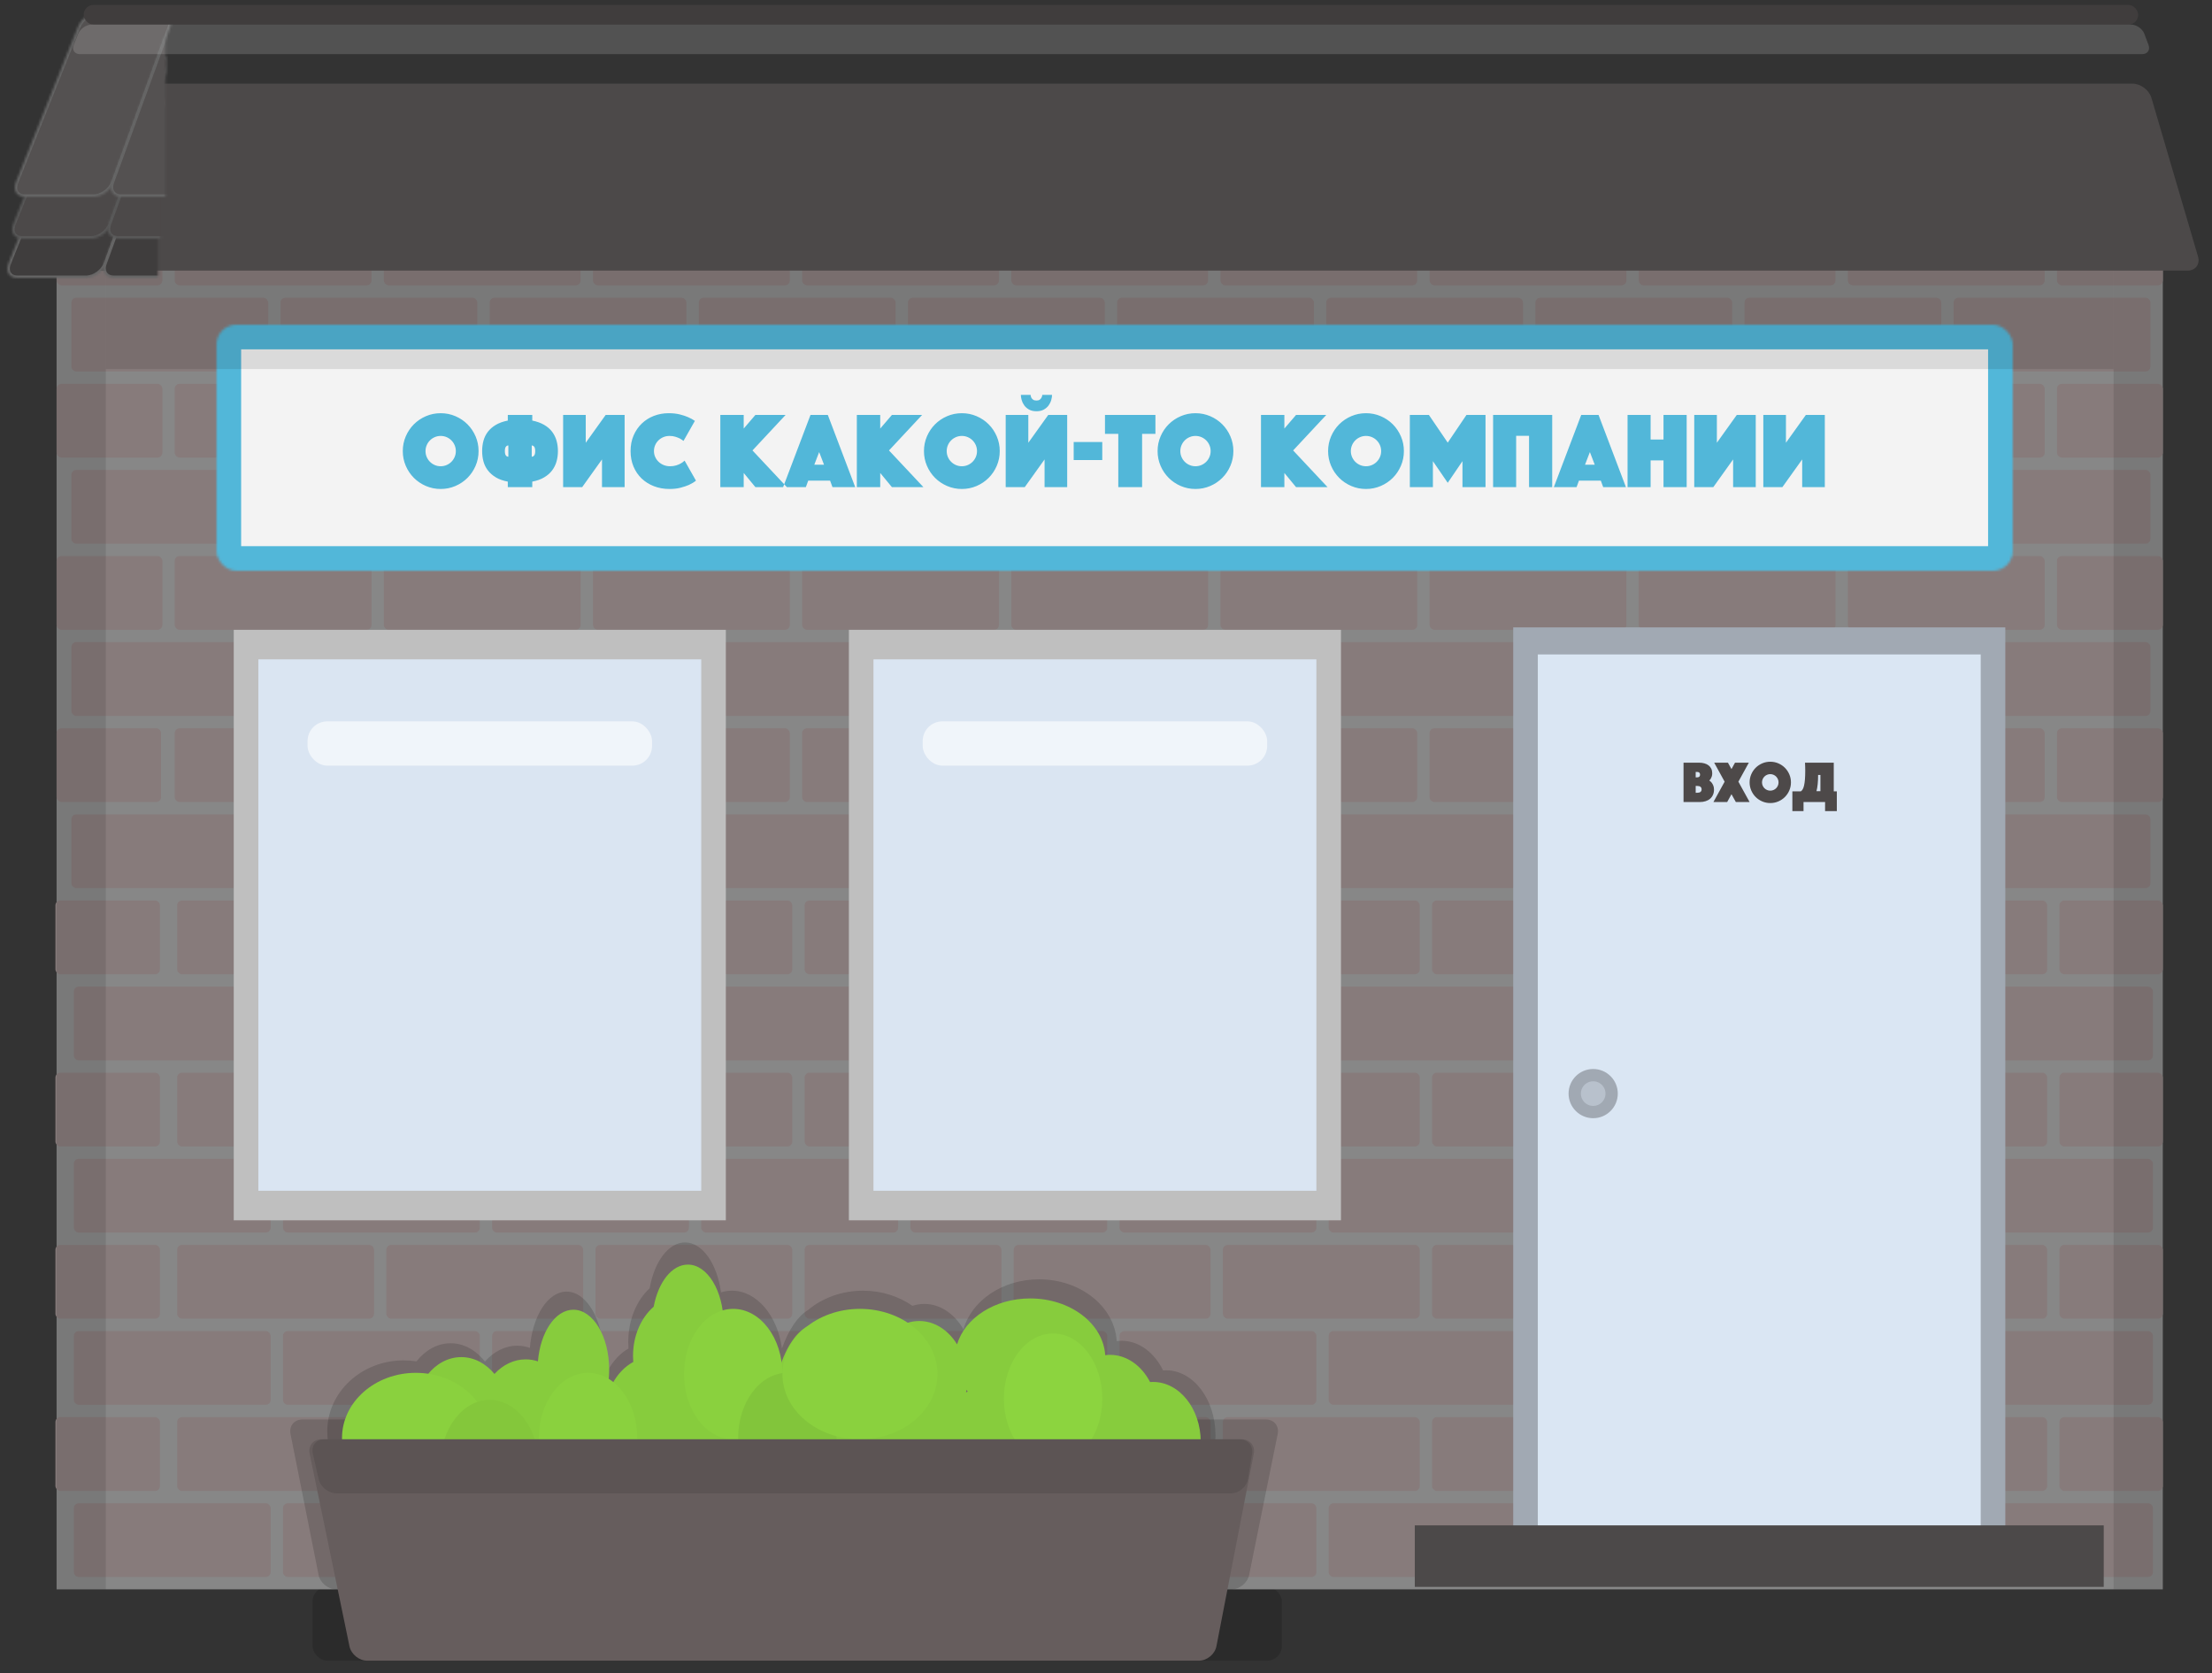<?xml version="1.0" encoding="UTF-8"?>
<svg width="899px" height="680px" viewBox="0 0 899 680" version="1.1" xmlns="http://www.w3.org/2000/svg" xmlns:xlink="http://www.w3.org/1999/xlink">
    <rect x="0" y="0" width="899" height="680" fill="#333333" stroke="none"/>
    <!-- Generator: Sketch 42 (36781) - http://www.bohemiancoding.com/sketch -->
    <title>office</title>
    <desc>Created with Sketch.</desc>
    <defs>
        <rect id="path-1" x="0" y="0" width="730" height="100" rx="8"></rect>
        <mask id="mask-2" maskContentUnits="userSpaceOnUse" maskUnits="objectBoundingBox" x="0" y="0" width="730" height="100" fill="white">
            <use xlink:href="#path-1"></use>
        </mask>
        <rect id="path-3" x="650" y="293" width="124" height="44" rx="6"></rect>
        <mask id="mask-4" maskContentUnits="userSpaceOnUse" maskUnits="objectBoundingBox" x="0" y="0" width="124" height="44" fill="white">
            <use xlink:href="#path-3"></use>
        </mask>
        <path d="M25.622,5.995 C26.945,2.684 30.523,0 33.614,0 L59.739,0 C62.83,0 64.358,2.691 63.157,5.995 L40.246,69.005 C39.042,72.316 35.38,75 32.067,75 L4.066,75 C0.752,75 -0.859,72.309 0.461,69.005 L25.622,5.995 Z" id="path-5"></path>
        <mask id="mask-6" maskContentUnits="userSpaceOnUse" maskUnits="objectBoundingBox" x="0" y="0" width="63.566" height="75" fill="white">
            <use xlink:href="#path-5"></use>
        </mask>
        <path d="M62.353,5.995 C63.56,2.684 67.044,0 70.135,0 L96.261,0 C99.352,0 100.973,2.691 99.887,5.995 L79.172,69.005 C78.084,72.316 74.514,75 71.202,75 L43.2,75 C39.887,75 38.182,72.309 39.386,69.005 L62.353,5.995 Z" id="path-7"></path>
        <mask id="mask-8" maskContentUnits="userSpaceOnUse" maskUnits="objectBoundingBox" x="0" y="0" width="61.224" height="75" fill="white">
            <use xlink:href="#path-7"></use>
        </mask>
        <path d="M99.089,5.995 C100.181,2.684 103.572,0 106.663,0 L132.788,0 C135.879,0 137.594,2.691 136.623,5.995 L118.104,69.005 C117.131,72.316 113.655,75 110.342,75 L82.341,75 C79.028,75 77.229,72.309 78.318,69.005 L99.089,5.995 Z" id="path-9"></path>
        <mask id="mask-10" maskContentUnits="userSpaceOnUse" maskUnits="objectBoundingBox" x="0" y="0" width="58.895" height="75" fill="white">
            <use xlink:href="#path-9"></use>
        </mask>
        <path d="M135.832,5.995 C136.808,2.684 140.106,0 143.196,0 L169.322,0 C172.413,0 174.222,2.691 173.366,5.995 L157.042,69.005 C156.184,72.316 152.802,75 149.489,75 L121.488,75 C118.174,75 116.282,72.309 117.256,69.005 L135.832,5.995 Z" id="path-11"></path>
        <mask id="mask-12" maskContentUnits="userSpaceOnUse" maskUnits="objectBoundingBox" x="0" y="0" width="56.578" height="75" fill="white">
            <use xlink:href="#path-11"></use>
        </mask>
        <path d="M172.581,5.995 C173.441,2.684 176.646,0 179.736,0 L205.862,0 C208.953,0 210.855,2.691 210.115,5.995 L195.986,69.005 C195.243,72.316 191.955,75 188.642,75 L160.641,75 C157.327,75 155.341,72.309 156.2,69.005 L172.581,5.995 Z" id="path-13"></path>
        <mask id="mask-14" maskContentUnits="userSpaceOnUse" maskUnits="objectBoundingBox" x="0" y="0" width="54.275" height="75" fill="white">
            <use xlink:href="#path-13"></use>
        </mask>
        <path d="M209.336,5.995 C210.081,2.684 213.192,0 216.283,0 L242.408,0 C245.5,0 247.496,2.691 246.87,5.995 L234.937,69.005 C234.309,72.316 231.115,75 227.802,75 L199.8,75 C196.487,75 194.407,72.309 195.151,69.005 L209.336,5.995 Z" id="path-15"></path>
        <mask id="mask-16" maskContentUnits="userSpaceOnUse" maskUnits="objectBoundingBox" x="0" y="0" width="51.985" height="75" fill="white">
            <use xlink:href="#path-15"></use>
        </mask>
        <path d="M245.098,5.995 C245.728,2.684 248.745,0 251.836,0 L277.962,0 C281.053,0 283.143,2.691 282.632,5.995 L272.894,69.005 C272.382,72.316 269.281,75 265.968,75 L237.967,75 C234.653,75 232.48,72.309 233.108,69.005 L245.098,5.995 Z" id="path-17"></path>
        <mask id="mask-18" maskContentUnits="userSpaceOnUse" maskUnits="objectBoundingBox" x="0" y="0" width="49.709" height="75" fill="white">
            <use xlink:href="#path-17"></use>
        </mask>
        <path d="M281.867,5.995 C282.382,2.684 285.306,0 288.396,0 L314.522,0 C317.613,0 319.797,2.691 319.401,5.995 L311.858,69.005 C311.462,72.316 308.454,75 305.141,75 L277.14,75 C273.827,75 271.559,72.309 272.073,69.005 L281.867,5.995 Z" id="path-19"></path>
        <mask id="mask-20" maskContentUnits="userSpaceOnUse" maskUnits="objectBoundingBox" x="0" y="0" width="47.447" height="75" fill="white">
            <use xlink:href="#path-19"></use>
        </mask>
        <path d="M318.643,5.995 C319.042,2.684 321.873,0 324.963,0 L351.089,0 C354.18,0 356.458,2.691 356.177,5.995 L350.83,69.005 C350.549,72.316 347.634,75 344.322,75 L316.32,75 C313.007,75 310.645,72.309 311.044,69.005 L318.643,5.995 Z" id="path-21"></path>
        <mask id="mask-22" maskContentUnits="userSpaceOnUse" maskUnits="objectBoundingBox" x="0" y="0" width="45.201" height="75" fill="white">
            <use xlink:href="#path-21"></use>
        </mask>
        <path d="M355.426,5.995 C355.71,2.684 358.447,0 361.538,0 L387.663,0 C390.754,0 393.126,2.691 392.96,5.995 L389.808,69.005 C389.642,72.316 386.821,75 383.509,75 L355.507,75 C352.194,75 349.739,72.309 350.022,69.005 L355.426,5.995 Z" id="path-23"></path>
        <mask id="mask-24" maskContentUnits="userSpaceOnUse" maskUnits="objectBoundingBox" x="0" y="0" width="42.968" height="75" fill="white">
            <use xlink:href="#path-23"></use>
        </mask>
        <path d="M392.216,5.995 C392.385,2.684 395.028,0 398.119,0 L424.244,0 C427.336,0 429.801,2.691 429.751,5.995 L428.794,69.005 C428.743,72.316 426.016,75 422.703,75 L394.702,75 C391.389,75 388.84,72.309 389.008,69.005 L392.216,5.995 Z" id="path-25"></path>
        <mask id="mask-26" maskContentUnits="userSpaceOnUse" maskUnits="objectBoundingBox" x="0" y="0" width="40.751" height="75" fill="white">
            <use xlink:href="#path-25"></use>
        </mask>
        <path d="M429.014,5.995 C429.067,2.684 431.617,0 434.708,0 L460.833,0 C463.924,0 466.483,2.691 466.548,5.995 L467.787,69.005 C467.852,72.316 465.218,75 461.905,75 L433.904,75 C430.59,75 427.948,72.309 428.001,69.005 L429.014,5.995 Z" id="path-27"></path>
        <mask id="mask-28" maskContentUnits="userSpaceOnUse" maskUnits="objectBoundingBox" x="0" y="0" width="39.788" height="75" fill="white">
            <use xlink:href="#path-27"></use>
        </mask>
        <path d="M465.001,5.995 C464.939,2.684 467.395,0 470.486,0 L496.611,0 C499.703,0 502.355,2.691 502.535,5.995 L505.969,69.005 C506.149,72.316 503.609,75 500.297,75 L472.295,75 C468.982,75 466.245,72.309 466.183,69.005 L465.001,5.995 Z" id="path-29"></path>
        <mask id="mask-30" maskContentUnits="userSpaceOnUse" maskUnits="objectBoundingBox" x="0" y="0" width="40.978" height="75" fill="white">
            <use xlink:href="#path-29"></use>
        </mask>
        <path d="M502.009,5.995 C501.832,2.684 504.195,0 507.285,0 L533.411,0 C536.502,0 539.248,2.691 539.544,5.995 L545.173,69.005 C545.468,72.316 543.022,75 539.709,75 L511.707,75 C508.394,75 505.564,72.309 505.387,69.005 L502.009,5.995 Z" id="path-31"></path>
        <mask id="mask-32" maskContentUnits="userSpaceOnUse" maskUnits="objectBoundingBox" x="0" y="0" width="43.197" height="75" fill="white">
            <use xlink:href="#path-31"></use>
        </mask>
        <path d="M538.025,5.995 C537.733,2.684 540.002,0 543.092,0 L569.218,0 C572.309,0 575.149,2.691 575.56,5.995 L583.384,69.005 C583.795,72.316 581.442,75 578.129,75 L550.128,75 C546.814,75 543.89,72.309 543.598,69.005 L538.025,5.995 Z" id="path-33"></path>
        <mask id="mask-34" maskContentUnits="userSpaceOnUse" maskUnits="objectBoundingBox" x="0" y="0" width="45.431" height="75" fill="white">
            <use xlink:href="#path-33"></use>
        </mask>
        <path d="M575.049,5.995 C574.641,2.684 576.817,0 579.907,0 L606.033,0 C609.124,0 612.058,2.691 612.583,5.995 L622.603,69.005 C623.13,72.316 620.87,75 617.557,75 L589.556,75 C586.242,75 583.225,72.309 582.817,69.005 L575.049,5.995 Z" id="path-35"></path>
        <mask id="mask-36" maskContentUnits="userSpaceOnUse" maskUnits="objectBoundingBox" x="0" y="0" width="47.679" height="75" fill="white">
            <use xlink:href="#path-35"></use>
        </mask>
        <path d="M611.081,5.995 C610.557,2.684 612.639,0 615.73,0 L641.855,0 C644.947,0 647.974,2.691 648.615,5.995 L660.83,69.005 C661.472,72.316 659.305,75 655.993,75 L627.991,75 C624.678,75 621.566,72.309 621.044,69.005 L611.081,5.995 Z" id="path-37"></path>
        <mask id="mask-38" maskContentUnits="userSpaceOnUse" maskUnits="objectBoundingBox" x="0" y="0" width="49.942" height="75" fill="white">
            <use xlink:href="#path-37"></use>
        </mask>
        <path d="M648.119,5.995 C647.481,2.684 649.469,0 652.56,0 L678.685,0 C681.777,0 684.898,2.691 685.654,5.995 L700.064,69.005 C700.821,72.316 698.748,75 695.436,75 L667.434,75 C664.121,75 660.916,72.309 660.278,69.005 L648.119,5.995 Z" id="path-39"></path>
        <mask id="mask-40" maskContentUnits="userSpaceOnUse" maskUnits="objectBoundingBox" x="0" y="0" width="52.22" height="75" fill="white">
            <use xlink:href="#path-39"></use>
        </mask>
        <path d="M681.16,5.995 C680.418,2.684 682.323,0 685.413,0 L711.539,0 C714.63,0 717.836,2.691 718.695,5.995 L735.075,69.005 C735.936,72.316 733.947,75 730.634,75 L702.633,75 C699.32,75 696.03,72.309 695.289,69.005 L681.16,5.995 Z" id="path-41"></path>
        <mask id="mask-42" maskContentUnits="userSpaceOnUse" maskUnits="objectBoundingBox" x="0" y="0" width="54.276" height="75" fill="white">
            <use xlink:href="#path-41"></use>
        </mask>
        <path d="M717.213,5.995 C716.355,2.684 718.166,0 721.257,0 L747.382,0 C750.474,0 753.773,2.691 754.747,5.995 L773.323,69.005 C774.299,72.316 772.404,75 769.091,75 L741.09,75 C737.776,75 734.393,72.309 733.537,69.005 L717.213,5.995 Z" id="path-43"></path>
        <mask id="mask-44" maskContentUnits="userSpaceOnUse" maskUnits="objectBoundingBox" x="0" y="0" width="56.579" height="75" fill="white">
            <use xlink:href="#path-43"></use>
        </mask>
        <path d="M754.272,5.995 C753.299,2.684 755.017,0 758.108,0 L784.233,0 C787.324,0 790.717,2.691 791.806,5.995 L812.578,69.005 C813.669,72.316 811.867,75 808.555,75 L780.553,75 C777.24,75 773.763,72.309 772.792,69.005 L754.272,5.995 Z" id="path-45"></path>
        <mask id="mask-46" maskContentUnits="userSpaceOnUse" maskUnits="objectBoundingBox" x="0" y="0" width="58.896" height="75" fill="white">
            <use xlink:href="#path-45"></use>
        </mask>
        <path d="M790.338,5.995 C789.25,2.684 790.874,0 793.965,0 L820.09,0 C823.181,0 826.668,2.691 827.873,5.995 L850.839,69.005 C852.046,72.316 850.338,75 847.025,75 L819.023,75 C815.71,75 812.139,72.309 811.053,69.005 L790.338,5.995 Z" id="path-47"></path>
        <mask id="mask-48" maskContentUnits="userSpaceOnUse" maskUnits="objectBoundingBox" x="0" y="0" width="61.226" height="75" fill="white">
            <use xlink:href="#path-47"></use>
        </mask>
        <path d="M827.411,5.995 C826.207,2.684 827.738,0 830.828,0 L856.954,0 C860.045,0 863.626,2.691 864.945,5.995 L890.107,69.005 C891.429,72.316 889.814,75 886.502,75 L858.5,75 C855.187,75 851.522,72.309 850.321,69.005 L827.411,5.995 Z" id="path-49"></path>
        <mask id="mask-50" maskContentUnits="userSpaceOnUse" maskUnits="objectBoundingBox" x="0" y="0" width="63.569" height="75" fill="white">
            <use xlink:href="#path-49"></use>
        </mask>
        <path d="M26.556,5.995 C27.878,2.684 31.456,0 34.547,0 L60.672,0 C63.764,0 65.291,2.691 64.09,5.995 L41.18,69.005 C39.976,72.316 36.313,75 33.001,75 L4.999,75 C1.686,75 0.075,72.309 1.394,69.005 L26.556,5.995 Z" id="path-51"></path>
        <mask id="mask-52" maskContentUnits="userSpaceOnUse" maskUnits="objectBoundingBox" x="0" y="0" width="63.566" height="75" fill="white">
            <use xlink:href="#path-51"></use>
        </mask>
        <path d="M63.152,5.995 C64.358,2.684 67.843,0 70.934,0 L97.059,0 C100.151,0 101.772,2.691 100.686,5.995 L79.971,69.005 C78.882,72.316 75.313,75 72.001,75 L43.999,75 C40.686,75 38.981,72.309 40.185,69.005 L63.152,5.995 Z" id="path-53"></path>
        <mask id="mask-54" maskContentUnits="userSpaceOnUse" maskUnits="objectBoundingBox" x="0" y="0" width="61.224" height="75" fill="white">
            <use xlink:href="#path-53"></use>
        </mask>
        <path d="M99.747,5.995 C100.839,2.684 104.23,0 107.321,0 L133.446,0 C136.538,0 138.253,2.691 137.282,5.995 L118.762,69.005 C117.789,72.316 114.313,75 111.001,75 L82.999,75 C79.686,75 77.887,72.309 78.976,69.005 L99.747,5.995 Z" id="path-55"></path>
        <mask id="mask-56" maskContentUnits="userSpaceOnUse" maskUnits="objectBoundingBox" x="0" y="0" width="58.895" height="75" fill="white">
            <use xlink:href="#path-55"></use>
        </mask>
        <path d="M136.343,5.995 C137.319,2.684 140.617,0 143.708,0 L169.833,0 C172.925,0 174.733,2.691 173.877,5.995 L157.553,69.005 C156.695,72.316 153.313,75 150.001,75 L121.999,75 C118.686,75 116.793,72.309 117.767,69.005 L136.343,5.995 Z" id="path-57"></path>
        <mask id="mask-58" maskContentUnits="userSpaceOnUse" maskUnits="objectBoundingBox" x="0" y="0" width="56.578" height="75" fill="white">
            <use xlink:href="#path-57"></use>
        </mask>
        <path d="M172.939,5.995 C173.8,2.684 177.004,0 180.095,0 L206.22,0 C209.311,0 211.214,2.691 210.473,5.995 L196.344,69.005 C195.602,72.316 192.313,75 189.001,75 L160.999,75 C157.686,75 155.7,72.309 156.559,69.005 L172.939,5.995 Z" id="path-59"></path>
        <mask id="mask-60" maskContentUnits="userSpaceOnUse" maskUnits="objectBoundingBox" x="0" y="0" width="54.275" height="75" fill="white">
            <use xlink:href="#path-59"></use>
        </mask>
        <path d="M209.535,5.995 C210.28,2.684 213.391,0 216.482,0 L242.607,0 C245.698,0 247.695,2.691 247.069,5.995 L235.135,69.005 C234.508,72.316 231.313,75 228.001,75 L199.999,75 C196.686,75 194.606,72.309 195.35,69.005 L209.535,5.995 Z" id="path-61"></path>
        <mask id="mask-62" maskContentUnits="userSpaceOnUse" maskUnits="objectBoundingBox" x="0" y="0" width="51.985" height="75" fill="white">
            <use xlink:href="#path-61"></use>
        </mask>
        <path d="M246.131,5.995 C246.761,2.684 249.778,0 252.869,0 L278.994,0 C282.085,0 284.175,2.691 283.665,5.995 L273.927,69.005 C273.415,72.316 270.313,75 267.001,75 L238.999,75 C235.686,75 233.512,72.309 234.141,69.005 L246.131,5.995 Z" id="path-63"></path>
        <mask id="mask-64" maskContentUnits="userSpaceOnUse" maskUnits="objectBoundingBox" x="0" y="0" width="49.709" height="75" fill="white">
            <use xlink:href="#path-63"></use>
        </mask>
        <path d="M282.726,5.995 C283.241,2.684 286.165,0 289.256,0 L315.381,0 C318.472,0 320.656,2.691 320.261,5.995 L312.718,69.005 C312.321,72.316 309.313,75 306.001,75 L277.999,75 C274.686,75 272.418,72.309 272.932,69.005 L282.726,5.995 Z" id="path-65"></path>
        <mask id="mask-66" maskContentUnits="userSpaceOnUse" maskUnits="objectBoundingBox" x="0" y="0" width="47.447" height="75" fill="white">
            <use xlink:href="#path-65"></use>
        </mask>
        <path d="M319.322,5.995 C319.722,2.684 322.552,0 325.643,0 L351.768,0 C354.859,0 357.137,2.691 356.856,5.995 L351.509,69.005 C351.228,72.316 348.313,75 345.001,75 L316.999,75 C313.686,75 311.325,72.309 311.723,69.005 L319.322,5.995 Z" id="path-67"></path>
        <mask id="mask-68" maskContentUnits="userSpaceOnUse" maskUnits="objectBoundingBox" x="0" y="0" width="45.201" height="75" fill="white">
            <use xlink:href="#path-67"></use>
        </mask>
        <path d="M355.918,5.995 C356.202,2.684 358.939,0 362.029,0 L388.155,0 C391.246,0 393.617,2.691 393.452,5.995 L390.3,69.005 C390.134,72.316 387.313,75 384.001,75 L355.999,75 C352.686,75 350.231,72.309 350.514,69.005 L355.918,5.995 Z" id="path-69"></path>
        <mask id="mask-70" maskContentUnits="userSpaceOnUse" maskUnits="objectBoundingBox" x="0" y="0" width="42.968" height="75" fill="white">
            <use xlink:href="#path-69"></use>
        </mask>
        <path d="M392.514,5.995 C392.682,2.684 395.326,0 398.416,0 L424.542,0 C427.633,0 430.098,2.691 430.048,5.995 L429.091,69.005 C429.041,72.316 426.313,75 423.001,75 L394.999,75 C391.686,75 389.137,72.309 389.305,69.005 L392.514,5.995 Z" id="path-71"></path>
        <mask id="mask-72" maskContentUnits="userSpaceOnUse" maskUnits="objectBoundingBox" x="0" y="0" width="40.751" height="75" fill="white">
            <use xlink:href="#path-71"></use>
        </mask>
        <path d="M429.11,5.995 C429.163,2.684 431.713,0 434.803,0 L460.929,0 C464.02,0 466.579,2.691 466.644,5.995 L467.882,69.005 C467.947,72.316 465.313,75 462.001,75 L433.999,75 C430.686,75 428.043,72.309 428.096,69.005 L429.11,5.995 Z" id="path-73"></path>
        <mask id="mask-74" maskContentUnits="userSpaceOnUse" maskUnits="objectBoundingBox" x="0" y="0" width="39.788" height="75" fill="white">
            <use xlink:href="#path-73"></use>
        </mask>
        <path d="M465.705,5.995 C465.643,2.684 468.1,0 471.19,0 L497.316,0 C500.407,0 503.06,2.691 503.24,5.995 L506.673,69.005 C506.854,72.316 504.313,75 501.001,75 L472.999,75 C469.686,75 466.95,72.309 466.888,69.005 L465.705,5.995 Z" id="path-75"></path>
        <mask id="mask-76" maskContentUnits="userSpaceOnUse" maskUnits="objectBoundingBox" x="0" y="0" width="40.978" height="75" fill="white">
            <use xlink:href="#path-75"></use>
        </mask>
        <path d="M502.301,5.995 C502.124,2.684 504.487,0 507.577,0 L533.703,0 C536.794,0 539.54,2.691 539.835,5.995 L545.464,69.005 C545.76,72.316 543.313,75 540.001,75 L511.999,75 C508.686,75 505.856,72.309 505.679,69.005 L502.301,5.995 Z" id="path-77"></path>
        <mask id="mask-78" maskContentUnits="userSpaceOnUse" maskUnits="objectBoundingBox" x="0" y="0" width="43.197" height="75" fill="white">
            <use xlink:href="#path-77"></use>
        </mask>
        <path d="M538.897,5.995 C538.604,2.684 540.873,0 543.964,0 L570.089,0 C573.181,0 576.021,2.691 576.431,5.995 L584.256,69.005 C584.667,72.316 582.313,75 579.001,75 L550.999,75 C547.686,75 544.762,72.309 544.47,69.005 L538.897,5.995 Z" id="path-79"></path>
        <mask id="mask-80" maskContentUnits="userSpaceOnUse" maskUnits="objectBoundingBox" x="0" y="0" width="45.431" height="75" fill="white">
            <use xlink:href="#path-79"></use>
        </mask>
        <path d="M575.493,5.995 C575.085,2.684 577.26,0 580.351,0 L606.476,0 C609.568,0 612.502,2.691 613.027,5.995 L623.047,69.005 C623.573,72.316 621.313,75 618.001,75 L589.999,75 C586.686,75 583.668,72.309 583.261,69.005 L575.493,5.995 Z" id="path-81"></path>
        <mask id="mask-82" maskContentUnits="userSpaceOnUse" maskUnits="objectBoundingBox" x="0" y="0" width="47.679" height="75" fill="white">
            <use xlink:href="#path-81"></use>
        </mask>
        <path d="M612.089,5.995 C611.565,2.684 613.647,0 616.738,0 L642.863,0 C645.955,0 648.982,2.691 649.623,5.995 L661.838,69.005 C662.48,72.316 660.313,75 657.001,75 L628.999,75 C625.686,75 622.574,72.309 622.052,69.005 L612.089,5.995 Z" id="path-83"></path>
        <mask id="mask-84" maskContentUnits="userSpaceOnUse" maskUnits="objectBoundingBox" x="0" y="0" width="49.942" height="75" fill="white">
            <use xlink:href="#path-83"></use>
        </mask>
        <path d="M648.684,5.995 C648.046,2.684 650.034,0 653.125,0 L679.25,0 C682.342,0 685.463,2.691 686.219,5.995 L700.629,69.005 C701.386,72.316 699.313,75 696.001,75 L667.999,75 C664.686,75 661.481,72.309 660.843,69.005 L648.684,5.995 Z" id="path-85"></path>
        <mask id="mask-86" maskContentUnits="userSpaceOnUse" maskUnits="objectBoundingBox" x="0" y="0" width="52.22" height="75" fill="white">
            <use xlink:href="#path-85"></use>
        </mask>
        <path d="M681.527,5.995 C680.784,2.684 682.689,0 685.78,0 L711.905,0 C714.996,0 718.202,2.691 719.061,5.995 L735.441,69.005 C736.302,72.316 734.313,75 731.001,75 L702.999,75 C699.686,75 696.396,72.309 695.656,69.005 L681.527,5.995 Z" id="path-87"></path>
        <mask id="mask-88" maskContentUnits="userSpaceOnUse" maskUnits="objectBoundingBox" x="0" y="0" width="54.276" height="75" fill="white">
            <use xlink:href="#path-87"></use>
        </mask>
        <path d="M718.123,5.995 C717.265,2.684 719.076,0 722.167,0 L748.292,0 C751.383,0 754.683,2.691 755.657,5.995 L774.233,69.005 C775.209,72.316 773.313,75 770.001,75 L741.999,75 C738.686,75 735.303,72.309 734.447,69.005 L718.123,5.995 Z" id="path-89"></path>
        <mask id="mask-90" maskContentUnits="userSpaceOnUse" maskUnits="objectBoundingBox" x="0" y="0" width="56.579" height="75" fill="white">
            <use xlink:href="#path-89"></use>
        </mask>
        <path d="M754.718,5.995 C753.745,2.684 755.463,0 758.554,0 L784.679,0 C787.77,0 791.164,2.691 792.253,5.995 L813.024,69.005 C814.115,72.316 812.313,75 809.001,75 L780.999,75 C777.686,75 774.209,72.309 773.238,69.005 L754.718,5.995 Z" id="path-91"></path>
        <mask id="mask-92" maskContentUnits="userSpaceOnUse" maskUnits="objectBoundingBox" x="0" y="0" width="58.896" height="75" fill="white">
            <use xlink:href="#path-91"></use>
        </mask>
        <path d="M791.314,5.995 C790.226,2.684 791.85,0 794.941,0 L821.066,0 C824.157,0 827.644,2.691 828.848,5.995 L851.815,69.005 C853.022,72.316 851.313,75 848.001,75 L819.999,75 C816.686,75 813.115,72.309 812.029,69.005 L791.314,5.995 Z" id="path-93"></path>
        <mask id="mask-94" maskContentUnits="userSpaceOnUse" maskUnits="objectBoundingBox" x="0" y="0" width="61.226" height="75" fill="white">
            <use xlink:href="#path-93"></use>
        </mask>
        <path d="M827.91,5.995 C826.706,2.684 828.237,0 831.328,0 L857.453,0 C860.544,0 864.125,2.691 865.444,5.995 L890.606,69.005 C891.928,72.316 890.313,75 887.001,75 L858.999,75 C855.686,75 852.021,72.309 850.82,69.005 L827.91,5.995 Z" id="path-95"></path>
        <mask id="mask-96" maskContentUnits="userSpaceOnUse" maskUnits="objectBoundingBox" x="0" y="0" width="63.569" height="75" fill="white">
            <use xlink:href="#path-95"></use>
        </mask>
        <path d="M25.622,5.995 C26.945,2.684 30.523,0 33.614,0 L59.739,0 C62.83,0 64.358,2.691 63.157,5.995 L40.246,69.005 C39.042,72.316 35.38,75 32.067,75 L4.066,75 C0.752,75 -0.859,72.309 0.461,69.005 L25.622,5.995 Z" id="path-97"></path>
        <mask id="mask-98" maskContentUnits="userSpaceOnUse" maskUnits="objectBoundingBox" x="0" y="0" width="63.566" height="75" fill="white">
            <use xlink:href="#path-97"></use>
        </mask>
        <path d="M62.353,5.995 C63.56,2.684 67.044,0 70.135,0 L96.261,0 C99.352,0 100.973,2.691 99.887,5.995 L79.172,69.005 C78.084,72.316 74.514,75 71.202,75 L43.2,75 C39.887,75 38.182,72.309 39.386,69.005 L62.353,5.995 Z" id="path-99"></path>
        <mask id="mask-100" maskContentUnits="userSpaceOnUse" maskUnits="objectBoundingBox" x="0" y="0" width="61.224" height="75" fill="white">
            <use xlink:href="#path-99"></use>
        </mask>
        <path d="M99.089,5.995 C100.181,2.684 103.572,0 106.663,0 L132.788,0 C135.879,0 137.594,2.691 136.623,5.995 L118.104,69.005 C117.131,72.316 113.655,75 110.342,75 L82.341,75 C79.028,75 77.229,72.309 78.318,69.005 L99.089,5.995 Z" id="path-101"></path>
        <mask id="mask-102" maskContentUnits="userSpaceOnUse" maskUnits="objectBoundingBox" x="0" y="0" width="58.895" height="75" fill="white">
            <use xlink:href="#path-101"></use>
        </mask>
        <path d="M135.832,5.995 C136.808,2.684 140.106,0 143.196,0 L169.322,0 C172.413,0 174.222,2.691 173.366,5.995 L157.042,69.005 C156.184,72.316 152.802,75 149.489,75 L121.488,75 C118.174,75 116.282,72.309 117.256,69.005 L135.832,5.995 Z" id="path-103"></path>
        <mask id="mask-104" maskContentUnits="userSpaceOnUse" maskUnits="objectBoundingBox" x="0" y="0" width="56.578" height="75" fill="white">
            <use xlink:href="#path-103"></use>
        </mask>
        <path d="M172.581,5.995 C173.441,2.684 176.646,0 179.736,0 L205.862,0 C208.953,0 210.855,2.691 210.115,5.995 L195.986,69.005 C195.243,72.316 191.955,75 188.642,75 L160.641,75 C157.327,75 155.341,72.309 156.2,69.005 L172.581,5.995 Z" id="path-105"></path>
        <mask id="mask-106" maskContentUnits="userSpaceOnUse" maskUnits="objectBoundingBox" x="0" y="0" width="54.275" height="75" fill="white">
            <use xlink:href="#path-105"></use>
        </mask>
        <path d="M208.336,5.995 C209.081,2.684 212.192,0 215.283,0 L241.408,0 C244.5,0 246.496,2.691 245.87,5.995 L233.937,69.005 C233.309,72.316 230.115,75 226.802,75 L198.8,75 C195.487,75 193.407,72.309 194.151,69.005 L208.336,5.995 Z" id="path-107"></path>
        <mask id="mask-108" maskContentUnits="userSpaceOnUse" maskUnits="objectBoundingBox" x="0" y="0" width="51.985" height="75" fill="white">
            <use xlink:href="#path-107"></use>
        </mask>
        <path d="M245.098,5.995 C245.728,2.684 248.745,0 251.836,0 L277.962,0 C281.053,0 283.143,2.691 282.632,5.995 L272.894,69.005 C272.382,72.316 269.281,75 265.968,75 L237.967,75 C234.653,75 232.48,72.309 233.108,69.005 L245.098,5.995 Z" id="path-109"></path>
        <mask id="mask-110" maskContentUnits="userSpaceOnUse" maskUnits="objectBoundingBox" x="0" y="0" width="49.709" height="75" fill="white">
            <use xlink:href="#path-109"></use>
        </mask>
        <path d="M281.867,5.995 C282.382,2.684 285.306,0 288.396,0 L314.522,0 C317.613,0 319.797,2.691 319.401,5.995 L311.858,69.005 C311.462,72.316 308.454,75 305.141,75 L277.14,75 C273.827,75 271.559,72.309 272.073,69.005 L281.867,5.995 Z" id="path-111"></path>
        <mask id="mask-112" maskContentUnits="userSpaceOnUse" maskUnits="objectBoundingBox" x="0" y="0" width="47.447" height="75" fill="white">
            <use xlink:href="#path-111"></use>
        </mask>
        <path d="M318.643,5.995 C319.042,2.684 321.873,0 324.963,0 L351.089,0 C354.18,0 356.458,2.691 356.177,5.995 L350.83,69.005 C350.549,72.316 347.634,75 344.322,75 L316.32,75 C313.007,75 310.645,72.309 311.044,69.005 L318.643,5.995 Z" id="path-113"></path>
        <mask id="mask-114" maskContentUnits="userSpaceOnUse" maskUnits="objectBoundingBox" x="0" y="0" width="45.201" height="75" fill="white">
            <use xlink:href="#path-113"></use>
        </mask>
        <path d="M355.426,5.995 C355.71,2.684 358.447,0 361.538,0 L387.663,0 C390.754,0 393.126,2.691 392.96,5.995 L389.808,69.005 C389.642,72.316 386.821,75 383.509,75 L355.507,75 C352.194,75 349.739,72.309 350.022,69.005 L355.426,5.995 Z" id="path-115"></path>
        <mask id="mask-116" maskContentUnits="userSpaceOnUse" maskUnits="objectBoundingBox" x="0" y="0" width="42.968" height="75" fill="white">
            <use xlink:href="#path-115"></use>
        </mask>
        <path d="M391.216,5.995 C391.385,2.684 394.028,0 397.119,0 L423.244,0 C426.336,0 428.801,2.691 428.751,5.995 L427.794,69.005 C427.743,72.316 425.016,75 421.703,75 L393.702,75 C390.389,75 387.84,72.309 388.008,69.005 L391.216,5.995 Z" id="path-117"></path>
        <mask id="mask-118" maskContentUnits="userSpaceOnUse" maskUnits="objectBoundingBox" x="0" y="0" width="40.751" height="75" fill="white">
            <use xlink:href="#path-117"></use>
        </mask>
        <path d="M428.014,5.995 C428.067,2.684 430.617,0 433.708,0 L459.833,0 C462.924,0 465.483,2.691 465.548,5.995 L466.787,69.005 C466.852,72.316 464.218,75 460.905,75 L432.904,75 C429.59,75 426.948,72.309 427.001,69.005 L428.014,5.995 Z" id="path-119"></path>
        <mask id="mask-120" maskContentUnits="userSpaceOnUse" maskUnits="objectBoundingBox" x="0" y="0" width="39.788" height="75" fill="white">
            <use xlink:href="#path-119"></use>
        </mask>
        <path d="M465.001,5.995 C464.939,2.684 467.395,0 470.486,0 L496.611,0 C499.703,0 502.355,2.691 502.535,5.995 L505.969,69.005 C506.149,72.316 503.609,75 500.297,75 L472.295,75 C468.982,75 466.245,72.309 466.183,69.005 L465.001,5.995 Z" id="path-121"></path>
        <mask id="mask-122" maskContentUnits="userSpaceOnUse" maskUnits="objectBoundingBox" x="0" y="0" width="40.978" height="75" fill="white">
            <use xlink:href="#path-121"></use>
        </mask>
        <path d="M501.009,5.995 C500.832,2.684 503.195,0 506.285,0 L532.411,0 C535.502,0 538.248,2.691 538.544,5.995 L544.173,69.005 C544.468,72.316 542.022,75 538.709,75 L510.707,75 C507.394,75 504.564,72.309 504.387,69.005 L501.009,5.995 Z" id="path-123"></path>
        <mask id="mask-124" maskContentUnits="userSpaceOnUse" maskUnits="objectBoundingBox" x="0" y="0" width="43.197" height="75" fill="white">
            <use xlink:href="#path-123"></use>
        </mask>
        <path d="M538.025,5.995 C537.733,2.684 540.002,0 543.092,0 L569.218,0 C572.309,0 575.149,2.691 575.56,5.995 L583.384,69.005 C583.795,72.316 581.442,75 578.129,75 L550.128,75 C546.814,75 543.89,72.309 543.598,69.005 L538.025,5.995 Z" id="path-125"></path>
        <mask id="mask-126" maskContentUnits="userSpaceOnUse" maskUnits="objectBoundingBox" x="0" y="0" width="45.431" height="75" fill="white">
            <use xlink:href="#path-125"></use>
        </mask>
        <path d="M575.049,5.995 C574.641,2.684 576.817,0 579.907,0 L606.033,0 C609.124,0 612.058,2.691 612.583,5.995 L622.603,69.005 C623.13,72.316 620.87,75 617.557,75 L589.556,75 C586.242,75 583.225,72.309 582.817,69.005 L575.049,5.995 Z" id="path-127"></path>
        <mask id="mask-128" maskContentUnits="userSpaceOnUse" maskUnits="objectBoundingBox" x="0" y="0" width="47.679" height="75" fill="white">
            <use xlink:href="#path-127"></use>
        </mask>
        <path d="M611.081,5.995 C610.557,2.684 612.639,0 615.73,0 L641.855,0 C644.947,0 647.974,2.691 648.615,5.995 L660.83,69.005 C661.472,72.316 659.305,75 655.993,75 L627.991,75 C624.678,75 621.566,72.309 621.044,69.005 L611.081,5.995 Z" id="path-129"></path>
        <mask id="mask-130" maskContentUnits="userSpaceOnUse" maskUnits="objectBoundingBox" x="0" y="0" width="49.942" height="75" fill="white">
            <use xlink:href="#path-129"></use>
        </mask>
        <path d="M648.119,5.995 C647.481,2.684 649.469,0 652.56,0 L678.685,0 C681.777,0 684.898,2.691 685.654,5.995 L700.064,69.005 C700.821,72.316 698.748,75 695.436,75 L667.434,75 C664.121,75 660.916,72.309 660.278,69.005 L648.119,5.995 Z" id="path-131"></path>
        <mask id="mask-132" maskContentUnits="userSpaceOnUse" maskUnits="objectBoundingBox" x="0" y="0" width="52.22" height="75" fill="white">
            <use xlink:href="#path-131"></use>
        </mask>
        <path d="M681.16,5.995 C680.418,2.684 682.323,0 685.413,0 L711.539,0 C714.63,0 717.836,2.691 718.695,5.995 L735.075,69.005 C735.936,72.316 733.947,75 730.634,75 L702.633,75 C699.32,75 696.03,72.309 695.289,69.005 L681.16,5.995 Z" id="path-133"></path>
        <mask id="mask-134" maskContentUnits="userSpaceOnUse" maskUnits="objectBoundingBox" x="0" y="0" width="54.276" height="75" fill="white">
            <use xlink:href="#path-133"></use>
        </mask>
        <path d="M717.213,5.995 C716.355,2.684 718.166,0 721.257,0 L747.382,0 C750.474,0 753.773,2.691 754.747,5.995 L773.323,69.005 C774.299,72.316 772.404,75 769.091,75 L741.09,75 C737.776,75 734.393,72.309 733.537,69.005 L717.213,5.995 Z" id="path-135"></path>
        <mask id="mask-136" maskContentUnits="userSpaceOnUse" maskUnits="objectBoundingBox" x="0" y="0" width="56.579" height="75" fill="white">
            <use xlink:href="#path-135"></use>
        </mask>
        <path d="M754.272,5.995 C753.299,2.684 755.017,0 758.108,0 L784.233,0 C787.324,0 790.717,2.691 791.806,5.995 L812.578,69.005 C813.669,72.316 811.867,75 808.555,75 L780.553,75 C777.24,75 773.763,72.309 772.792,69.005 L754.272,5.995 Z" id="path-137"></path>
        <mask id="mask-138" maskContentUnits="userSpaceOnUse" maskUnits="objectBoundingBox" x="0" y="0" width="58.896" height="75" fill="white">
            <use xlink:href="#path-137"></use>
        </mask>
        <path d="M790.338,5.995 C789.25,2.684 790.874,0 793.965,0 L820.09,0 C823.181,0 826.668,2.691 827.873,5.995 L850.839,69.005 C852.046,72.316 850.338,75 847.025,75 L819.023,75 C815.71,75 812.139,72.309 811.053,69.005 L790.338,5.995 Z" id="path-139"></path>
        <mask id="mask-140" maskContentUnits="userSpaceOnUse" maskUnits="objectBoundingBox" x="0" y="0" width="61.226" height="75" fill="white">
            <use xlink:href="#path-139"></use>
        </mask>
        <path d="M827.411,5.995 C826.207,2.684 827.738,0 830.828,0 L856.954,0 C860.045,0 863.626,2.691 864.945,5.995 L890.107,69.005 C891.429,72.316 889.814,75 886.502,75 L858.5,75 C855.187,75 851.522,72.309 850.321,69.005 L827.411,5.995 Z" id="path-141"></path>
        <mask id="mask-142" maskContentUnits="userSpaceOnUse" maskUnits="objectBoundingBox" x="0" y="0" width="63.569" height="75" fill="white">
            <use xlink:href="#path-141"></use>
        </mask>
    </defs>
    <g id="Page-1" stroke="none" stroke-width="1" fill="none" fill-rule="evenodd">
        <rect id="Rectangle-32" fill-opacity="0.15" fill="#000000" x="127" y="645" width="394" height="30" rx="6"></rect>
        <g id="office" transform="translate(3, 2)">
            <rect id="Wall" fill="#878787" x="22" y="43" width="850" height="600"></rect>
            <g id="Group-13" transform="translate(19, 79)">
                <rect id="Wall" fill="#878787" x="1" y="0" width="856" height="565"></rect>
                <rect id="Rectangle-28" fill="#877B7B" x="1" y="5" width="43" height="30" rx="2"></rect>
                <rect id="Rectangle-28" fill="#877B7B" x="7" y="40" width="80" height="30" rx="2"></rect>
                <rect id="Rectangle-28" fill="#877B7B" x="49" y="5" width="80" height="30" rx="2"></rect>
                <rect id="Rectangle-28" fill="#877B7B" x="92" y="40" width="80" height="30" rx="2"></rect>
                <rect id="Rectangle-28" fill="#877B7B" x="134" y="5" width="80" height="30" rx="2"></rect>
                <rect id="Rectangle-28" fill="#877B7B" x="177" y="40" width="80" height="30" rx="2"></rect>
                <rect id="Rectangle-28" fill="#877B7B" x="219" y="5" width="80" height="30" rx="2"></rect>
                <rect id="Rectangle-28" fill="#877B7B" x="1" y="75" width="43" height="30" rx="2"></rect>
                <rect id="Rectangle-28" fill="#877B7B" x="7" y="110" width="80" height="30" rx="2"></rect>
                <rect id="Rectangle-28" fill="#877B7B" x="49" y="75" width="80" height="30" rx="2"></rect>
                <rect id="Rectangle-28" fill="#877B7B" x="92" y="110" width="80" height="30" rx="2"></rect>
                <rect id="Rectangle-28" fill="#877B7B" x="134" y="75" width="80" height="30" rx="2"></rect>
                <rect id="Rectangle-28" fill="#877B7B" x="177" y="110" width="80" height="30" rx="2"></rect>
                <rect id="Rectangle-28" fill="#877B7B" x="219" y="75" width="80" height="30" rx="2"></rect>
                <rect id="Rectangle-28" fill="#877B7B" x="1" y="145" width="43" height="30" rx="2"></rect>
                <rect id="Rectangle-28" fill="#877B7B" x="7" y="180" width="80" height="30" rx="2"></rect>
                <rect id="Rectangle-28" fill="#877B7B" x="49" y="145" width="80" height="30" rx="2"></rect>
                <rect id="Rectangle-28" fill="#877B7B" x="92" y="180" width="80" height="30" rx="2"></rect>
                <rect id="Rectangle-28" fill="#877B7B" x="134" y="145" width="80" height="30" rx="2"></rect>
                <rect id="Rectangle-28" fill="#877B7B" x="177" y="180" width="80" height="30" rx="2"></rect>
                <rect id="Rectangle-28" fill="#877B7B" x="219" y="145" width="80" height="30" rx="2"></rect>
                <rect id="Rectangle-28" fill="#877B7B" x="1" y="215" width="42.469" height="30" rx="2"></rect>
                <rect id="Rectangle-28" fill="#877B7B" x="7" y="250" width="80" height="30" rx="2"></rect>
                <rect id="Rectangle-28" fill="#877B7B" x="49" y="215" width="80" height="30" rx="2"></rect>
                <rect id="Rectangle-28" fill="#877B7B" x="92" y="250" width="80" height="30" rx="2"></rect>
                <rect id="Rectangle-28" fill="#877B7B" x="134" y="215" width="80" height="30" rx="2"></rect>
                <rect id="Rectangle-28" fill="#877B7B" x="177" y="250" width="80" height="30" rx="2"></rect>
                <rect id="Rectangle-28" fill="#877B7B" x="219" y="215" width="80" height="30" rx="2"></rect>
                <rect id="Rectangle-28" fill="#877B7B" x="262" y="40" width="80" height="30" rx="2"></rect>
                <rect id="Rectangle-28" fill="#877B7B" x="304" y="5" width="80" height="30" rx="2"></rect>
                <rect id="Rectangle-28" fill="#877B7B" x="347" y="40" width="80" height="30" rx="2"></rect>
                <rect id="Rectangle-28" fill="#877B7B" x="389" y="5" width="80" height="30" rx="2"></rect>
                <rect id="Rectangle-28" fill="#877B7B" x="432" y="40" width="80" height="30" rx="2"></rect>
                <rect id="Rectangle-28" fill="#877B7B" x="474" y="5" width="80" height="30" rx="2"></rect>
                <rect id="Rectangle-28" fill="#877B7B" x="517" y="40" width="80" height="30" rx="2"></rect>
                <rect id="Rectangle-28" fill="#877B7B" x="559" y="5" width="80" height="30" rx="2"></rect>
                <rect id="Rectangle-28" fill="#877B7B" x="262" y="110" width="80" height="30" rx="2"></rect>
                <rect id="Rectangle-28" fill="#877B7B" x="304" y="75" width="80" height="30" rx="2"></rect>
                <rect id="Rectangle-28" fill="#877B7B" x="347" y="110" width="80" height="30" rx="2"></rect>
                <rect id="Rectangle-28" fill="#877B7B" x="389" y="75" width="80" height="30" rx="2"></rect>
                <rect id="Rectangle-28" fill="#877B7B" x="432" y="110" width="80" height="30" rx="2"></rect>
                <rect id="Rectangle-28" fill="#877B7B" x="474" y="75" width="80" height="30" rx="2"></rect>
                <rect id="Rectangle-28" fill="#877B7B" x="517" y="110" width="80" height="30" rx="2"></rect>
                <rect id="Rectangle-28" fill="#877B7B" x="559" y="75" width="80" height="30" rx="2"></rect>
                <rect id="Rectangle-28" fill="#877B7B" x="262" y="180" width="80" height="30" rx="2"></rect>
                <rect id="Rectangle-28" fill="#877B7B" x="304" y="145" width="80" height="30" rx="2"></rect>
                <rect id="Rectangle-28" fill="#877B7B" x="347" y="180" width="80" height="30" rx="2"></rect>
                <rect id="Rectangle-28" fill="#877B7B" x="389" y="145" width="80" height="30" rx="2"></rect>
                <rect id="Rectangle-28" fill="#877B7B" x="432" y="180" width="80" height="30" rx="2"></rect>
                <rect id="Rectangle-28" fill="#877B7B" x="474" y="145" width="80" height="30" rx="2"></rect>
                <rect id="Rectangle-28" fill="#877B7B" x="517" y="180" width="80" height="30" rx="2"></rect>
                <rect id="Rectangle-28" fill="#877B7B" x="559" y="145" width="80" height="30" rx="2"></rect>
                <rect id="Rectangle-28" fill="#877B7B" x="262" y="250" width="80" height="30" rx="2"></rect>
                <rect id="Rectangle-28" fill="#877B7B" x="304" y="215" width="80" height="30" rx="2"></rect>
                <rect id="Rectangle-28" fill="#877B7B" x="347" y="250" width="80" height="30" rx="2"></rect>
                <rect id="Rectangle-28" fill="#877B7B" x="389" y="215" width="80" height="30" rx="2"></rect>
                <rect id="Rectangle-28" fill="#877B7B" x="432" y="250" width="80" height="30" rx="2"></rect>
                <rect id="Rectangle-28" fill="#877B7B" x="474" y="215" width="80" height="30" rx="2"></rect>
                <rect id="Rectangle-28" fill="#877B7B" x="517" y="250" width="80" height="30" rx="2"></rect>
                <rect id="Rectangle-28" fill="#877B7B" x="559" y="215" width="80" height="30" rx="2"></rect>
                <rect id="Rectangle-28" fill="#877B7B" x="602" y="40" width="80" height="30" rx="2"></rect>
                <rect id="Rectangle-28" fill="#877B7B" x="644" y="5" width="80" height="30" rx="2"></rect>
                <rect id="Rectangle-28" fill="#877B7B" x="687" y="40" width="80" height="30" rx="2"></rect>
                <rect id="Rectangle-28" fill="#877B7B" x="729" y="5" width="80" height="30" rx="2"></rect>
                <rect id="Rectangle-28" fill="#877B7B" x="772" y="40" width="80" height="30" rx="2"></rect>
                <rect id="Rectangle-28" fill="#877B7B" x="814" y="5" width="43" height="30" rx="2"></rect>
                <rect id="Rectangle-28" fill="#877B7B" x="602" y="110" width="80" height="30" rx="2"></rect>
                <rect id="Rectangle-28" fill="#877B7B" x="644" y="75" width="80" height="30" rx="2"></rect>
                <rect id="Rectangle-28" fill="#877B7B" x="687" y="110" width="80" height="30" rx="2"></rect>
                <rect id="Rectangle-28" fill="#877B7B" x="729" y="75" width="80" height="30" rx="2"></rect>
                <rect id="Rectangle-28" fill="#877B7B" x="772" y="110" width="80" height="30" rx="2"></rect>
                <rect id="Rectangle-28" fill="#877B7B" x="814" y="75" width="43" height="30" rx="2"></rect>
                <rect id="Rectangle-28" fill="#877B7B" x="602" y="180" width="80" height="30" rx="2"></rect>
                <rect id="Rectangle-28" fill="#877B7B" x="644" y="145" width="80" height="30" rx="2"></rect>
                <rect id="Rectangle-28" fill="#877B7B" x="687" y="180" width="80" height="30" rx="2"></rect>
                <rect id="Rectangle-28" fill="#877B7B" x="729" y="145" width="80" height="30" rx="2"></rect>
                <rect id="Rectangle-28" fill="#877B7B" x="772" y="180" width="80" height="30" rx="2"></rect>
                <rect id="Rectangle-28" fill="#877B7B" x="814" y="145" width="43" height="30" rx="2"></rect>
                <rect id="Rectangle-28" fill="#877B7B" x="602" y="250" width="80" height="30" rx="2"></rect>
                <rect id="Rectangle-28" fill="#877B7B" x="644" y="215" width="80" height="30" rx="2"></rect>
                <rect id="Rectangle-28" fill="#877B7B" x="687" y="250" width="80" height="30" rx="2"></rect>
                <rect id="Rectangle-28" fill="#877B7B" x="729" y="215" width="80" height="30" rx="2"></rect>
                <rect id="Rectangle-28" fill="#877B7B" x="772" y="250" width="80" height="30" rx="2"></rect>
                <rect id="Rectangle-28" fill="#877B7B" x="814" y="215" width="43" height="30" rx="2"></rect>
                <rect id="Rectangle-28" fill="#877B7B" x="0.531" y="285" width="42.469" height="30" rx="2"></rect>
                <rect id="Rectangle-28" fill="#877B7B" x="8" y="320" width="80" height="30" rx="2"></rect>
                <rect id="Rectangle-28" fill="#877B7B" x="50" y="285" width="80" height="30" rx="2"></rect>
                <rect id="Rectangle-28" fill="#877B7B" x="93" y="320" width="80" height="30" rx="2"></rect>
                <rect id="Rectangle-28" fill="#877B7B" x="135" y="285" width="80" height="30" rx="2"></rect>
                <rect id="Rectangle-28" fill="#877B7B" x="178" y="320" width="80" height="30" rx="2"></rect>
                <rect id="Rectangle-28" fill="#877B7B" x="220" y="285" width="80" height="30" rx="2"></rect>
                <rect id="Rectangle-28" fill="#877B7B" x="0.531" y="355" width="42.469" height="30" rx="2"></rect>
                <rect id="Rectangle-28" fill="#877B7B" x="8" y="390" width="80" height="30" rx="2"></rect>
                <rect id="Rectangle-28" fill="#877B7B" x="50" y="355" width="80" height="30" rx="2"></rect>
                <rect id="Rectangle-28" fill="#877B7B" x="93" y="390" width="80" height="30" rx="2"></rect>
                <rect id="Rectangle-28" fill="#877B7B" x="135" y="355" width="80" height="30" rx="2"></rect>
                <rect id="Rectangle-28" fill="#877B7B" x="178" y="390" width="80" height="30" rx="2"></rect>
                <rect id="Rectangle-28" fill="#877B7B" x="220" y="355" width="80" height="30" rx="2"></rect>
                <rect id="Rectangle-28" fill="#877B7B" x="0.531" y="425" width="42.469" height="30" rx="2"></rect>
                <rect id="Rectangle-28" fill="#877B7B" x="8" y="460" width="80" height="30" rx="2"></rect>
                <rect id="Rectangle-28" fill="#877B7B" x="50" y="425" width="80" height="30" rx="2"></rect>
                <rect id="Rectangle-28" fill="#877B7B" x="93" y="460" width="80" height="30" rx="2"></rect>
                <rect id="Rectangle-28" fill="#877B7B" x="135" y="425" width="80" height="30" rx="2"></rect>
                <rect id="Rectangle-28" fill="#877B7B" x="178" y="460" width="80" height="30" rx="2"></rect>
                <rect id="Rectangle-28" fill="#877B7B" x="220" y="425" width="80" height="30" rx="2"></rect>
                <rect id="Rectangle-28" fill="#877B7B" x="0.531" y="495" width="42.469" height="30" rx="2"></rect>
                <rect id="Rectangle-28" fill="#877B7B" x="8" y="530" width="80" height="30" rx="2"></rect>
                <rect id="Rectangle-28" fill="#877B7B" x="50" y="495" width="80" height="30" rx="2"></rect>
                <rect id="Rectangle-28" fill="#877B7B" x="93" y="530" width="80" height="30" rx="2"></rect>
                <rect id="Rectangle-28" fill="#877B7B" x="135" y="495" width="80" height="30" rx="2"></rect>
                <rect id="Rectangle-28" fill="#877B7B" x="178" y="530" width="80" height="30" rx="2"></rect>
                <rect id="Rectangle-28" fill="#877B7B" x="220" y="495" width="80" height="30" rx="2"></rect>
                <rect id="Rectangle-28" fill="#877B7B" x="263" y="320" width="80" height="30" rx="2"></rect>
                <rect id="Rectangle-28" fill="#877B7B" x="305" y="285" width="80" height="30" rx="2"></rect>
                <rect id="Rectangle-28" fill="#877B7B" x="348" y="320" width="80" height="30" rx="2"></rect>
                <rect id="Rectangle-28" fill="#877B7B" x="390" y="285" width="80" height="30" rx="2"></rect>
                <rect id="Rectangle-28" fill="#877B7B" x="433" y="320" width="80" height="30" rx="2"></rect>
                <rect id="Rectangle-28" fill="#877B7B" x="475" y="285" width="80" height="30" rx="2"></rect>
                <rect id="Rectangle-28" fill="#877B7B" x="518" y="320" width="80" height="30" rx="2"></rect>
                <rect id="Rectangle-28" fill="#877B7B" x="560" y="285" width="80" height="30" rx="2"></rect>
                <rect id="Rectangle-28" fill="#877B7B" x="263" y="390" width="80" height="30" rx="2"></rect>
                <rect id="Rectangle-28" fill="#877B7B" x="305" y="355" width="80" height="30" rx="2"></rect>
                <rect id="Rectangle-28" fill="#877B7B" x="348" y="390" width="80" height="30" rx="2"></rect>
                <rect id="Rectangle-28" fill="#877B7B" x="390" y="355" width="80" height="30" rx="2"></rect>
                <rect id="Rectangle-28" fill="#877B7B" x="433" y="390" width="80" height="30" rx="2"></rect>
                <rect id="Rectangle-28" fill="#877B7B" x="475" y="355" width="80" height="30" rx="2"></rect>
                <rect id="Rectangle-28" fill="#877B7B" x="518" y="390" width="80" height="30" rx="2"></rect>
                <rect id="Rectangle-28" fill="#877B7B" x="560" y="355" width="80" height="30" rx="2"></rect>
                <rect id="Rectangle-28" fill="#877B7B" x="263" y="460" width="80" height="30" rx="2"></rect>
                <rect id="Rectangle-28" fill="#877B7B" x="305" y="425" width="80" height="30" rx="2"></rect>
                <rect id="Rectangle-28" fill="#877B7B" x="348" y="460" width="80" height="30" rx="2"></rect>
                <rect id="Rectangle-28" fill="#877B7B" x="390" y="425" width="80" height="30" rx="2"></rect>
                <rect id="Rectangle-28" fill="#877B7B" x="433" y="460" width="80" height="30" rx="2"></rect>
                <rect id="Rectangle-28" fill="#877B7B" x="475" y="425" width="80" height="30" rx="2"></rect>
                <rect id="Rectangle-28" fill="#877B7B" x="518" y="460" width="80" height="30" rx="2"></rect>
                <rect id="Rectangle-28" fill="#877B7B" x="560" y="425" width="80" height="30" rx="2"></rect>
                <rect id="Rectangle-28" fill="#877B7B" x="263" y="530" width="80" height="30" rx="2"></rect>
                <rect id="Rectangle-28" fill="#877B7B" x="305" y="495" width="80" height="30" rx="2"></rect>
                <rect id="Rectangle-28" fill="#877B7B" x="348" y="530" width="80" height="30" rx="2"></rect>
                <rect id="Rectangle-28" fill="#877B7B" x="390" y="495" width="80" height="30" rx="2"></rect>
                <rect id="Rectangle-28" fill="#877B7B" x="433" y="530" width="80" height="30" rx="2"></rect>
                <rect id="Rectangle-28" fill="#877B7B" x="475" y="495" width="80" height="30" rx="2"></rect>
                <rect id="Rectangle-28" fill="#877B7B" x="518" y="530" width="80" height="30" rx="2"></rect>
                <rect id="Rectangle-28" fill="#877B7B" x="560" y="495" width="80" height="30" rx="2"></rect>
                <rect id="Rectangle-28" fill="#877B7B" x="603" y="320" width="80" height="30" rx="2"></rect>
                <rect id="Rectangle-28" fill="#877B7B" x="645" y="285" width="80" height="30" rx="2"></rect>
                <rect id="Rectangle-28" fill="#877B7B" x="688" y="320" width="80" height="30" rx="2"></rect>
                <rect id="Rectangle-28" fill="#877B7B" x="730" y="285" width="80" height="30" rx="2"></rect>
                <rect id="Rectangle-28" fill="#877B7B" x="773" y="320" width="80" height="30" rx="2"></rect>
                <rect id="Rectangle-28" fill="#877B7B" x="815" y="285" width="42" height="30" rx="2"></rect>
                <rect id="Rectangle-28" fill="#877B7B" x="603" y="390" width="80" height="30" rx="2"></rect>
                <rect id="Rectangle-28" fill="#877B7B" x="645" y="355" width="80" height="30" rx="2"></rect>
                <rect id="Rectangle-28" fill="#877B7B" x="688" y="390" width="80" height="30" rx="2"></rect>
                <rect id="Rectangle-28" fill="#877B7B" x="730" y="355" width="80" height="30" rx="2"></rect>
                <rect id="Rectangle-28" fill="#877B7B" x="773" y="390" width="80" height="30" rx="2"></rect>
                <rect id="Rectangle-28" fill="#877B7B" x="815" y="355" width="42" height="30" rx="2"></rect>
                <rect id="Rectangle-28" fill="#877B7B" x="603" y="460" width="80" height="30" rx="2"></rect>
                <rect id="Rectangle-28" fill="#877B7B" x="645" y="425" width="80" height="30" rx="2"></rect>
                <rect id="Rectangle-28" fill="#877B7B" x="688" y="460" width="80" height="30" rx="2"></rect>
                <rect id="Rectangle-28" fill="#877B7B" x="730" y="425" width="80" height="30" rx="2"></rect>
                <rect id="Rectangle-28" fill="#877B7B" x="773" y="460" width="80" height="30" rx="2"></rect>
                <rect id="Rectangle-28" fill="#877B7B" x="815" y="425" width="42" height="30" rx="2"></rect>
                <rect id="Rectangle-28" fill="#877B7B" x="603" y="530" width="80" height="30" rx="2"></rect>
                <rect id="Rectangle-28" fill="#877B7B" x="645" y="495" width="80" height="30" rx="2"></rect>
                <rect id="Rectangle-28" fill="#877B7B" x="688" y="530" width="80" height="30" rx="2"></rect>
                <rect id="Rectangle-28" fill="#877B7B" x="730" y="495" width="80" height="30" rx="2"></rect>
                <rect id="Rectangle-28" fill="#877B7B" x="773" y="530" width="80" height="30" rx="2"></rect>
                <rect id="Rectangle-28" fill="#877B7B" x="815" y="495" width="42" height="30" rx="2"></rect>
                <rect id="Rectangle-29" fill-opacity="0.104" fill="#000000" x="837" y="0" width="20" height="565"></rect>
                <rect id="Rectangle-29" fill-opacity="0.104" fill="#000000" x="1" y="0" width="20" height="565"></rect>
            </g>
            <g id="Door" transform="translate(572, 253)">
                <rect id="Rectangle" fill="#A1A9B3" x="40" y="0" width="200" height="380"></rect>
                <rect id="Rectangle" fill="#DAE6F3" x="50" y="11" width="180" height="364"></rect>
                <circle id="Oval-2" stroke="#A1A9B3" stroke-width="5" fill="#B8C1CC" cx="72.5" cy="189.5" r="7.5"></circle>
                <rect id="Rectangle" fill="#4C4949" x="0" y="365" width="280" height="25"></rect>
            </g>
            <g id="Window" transform="translate(342, 254)">
                <rect id="Rectangle" fill="#BFBFBF" x="0" y="0" width="200" height="240"></rect>
                <rect id="Rectangle" fill="#DAE5F2" x="10" y="12" width="180" height="216"></rect>
                <rect id="Rectangle-4" fill-opacity="0.6" fill="#FFFFFF" x="30" y="37.2" width="140" height="18" rx="8"></rect>
            </g>
            <g id="Window" transform="translate(92, 254)">
                <rect id="Rectangle" fill="#BFBFBF" x="0" y="0" width="200" height="240"></rect>
                <rect id="Rectangle" fill="#DAE5F2" x="10" y="12" width="180" height="216"></rect>
                <rect id="Rectangle-4" fill-opacity="0.6" fill="#FFFFFF" x="30" y="37.2" width="140" height="18" rx="8"></rect>
            </g>
            <path d="M22.337,37.759 C23.258,34.578 26.7,32 30.001,32 L863.686,32 C866.998,32 870.438,34.572 871.374,37.759 L890.309,102.241 C891.243,105.422 889.307,108 885.992,108 L8.008,108 C4.69,108 2.745,105.428 3.667,102.241 L22.337,37.759 Z" id="Rectangle" fill="#4C4949"></path>
            <g id="Group-12" transform="translate(85, 130)">
                <use id="Rectangle-25" stroke="#52B7D9" mask="url(#mask-2)" stroke-width="20" fill="#F3F3F3" xlink:href="#path-1"></use>
                <path d="M75.7,51.348 C75.7,49.236 76.103,47.241 76.91,45.364 C77.717,43.487 78.817,41.851 80.21,40.458 C81.603,39.065 83.239,37.965 85.116,37.158 C86.993,36.351 88.988,35.948 91.1,35.948 C93.212,35.948 95.207,36.351 97.084,37.158 C98.961,37.965 100.597,39.065 101.99,40.458 C103.383,41.851 104.483,43.487 105.29,45.364 C106.097,47.241 106.5,49.236 106.5,51.348 C106.5,53.46 106.097,55.455 105.29,57.332 C104.483,59.209 103.383,60.845 101.99,62.238 C100.597,63.631 98.961,64.731 97.084,65.538 C95.207,66.345 93.212,66.748 91.1,66.748 C88.988,66.748 86.993,66.345 85.116,65.538 C83.239,64.731 81.603,63.631 80.21,62.238 C78.817,60.845 77.717,59.209 76.91,57.332 C76.103,55.455 75.7,53.46 75.7,51.348 Z M84.94,51.348 C84.94,52.199 85.101,52.998 85.424,53.746 C85.747,54.494 86.187,55.147 86.744,55.704 C87.301,56.261 87.954,56.701 88.702,57.024 C89.45,57.347 90.249,57.508 91.1,57.508 C91.951,57.508 92.75,57.347 93.498,57.024 C94.246,56.701 94.899,56.261 95.456,55.704 C96.013,55.147 96.453,54.494 96.776,53.746 C97.099,52.998 97.26,52.199 97.26,51.348 C97.26,50.497 97.099,49.698 96.776,48.95 C96.453,48.202 96.013,47.549 95.456,46.992 C94.899,46.435 94.246,45.995 93.498,45.672 C92.75,45.349 91.951,45.188 91.1,45.188 C90.249,45.188 89.45,45.349 88.702,45.672 C87.954,45.995 87.301,46.435 86.744,46.992 C86.187,47.549 85.747,48.202 85.424,48.95 C85.101,49.698 84.94,50.497 84.94,51.348 Z M107.952,51.348 C107.952,49.852 108.135,48.437 108.502,47.102 C108.869,45.767 109.47,44.557 110.306,43.472 C111.142,42.387 112.22,41.455 113.54,40.678 C114.86,39.901 116.473,39.321 118.38,38.94 L118.38,36.652 L128.324,36.652 L128.324,38.94 C130.201,39.321 131.807,39.901 133.142,40.678 C134.477,41.455 135.555,42.387 136.376,43.472 C137.197,44.557 137.799,45.767 138.18,47.102 C138.561,48.437 138.752,49.852 138.752,51.348 C138.752,52.844 138.561,54.259 138.18,55.594 C137.799,56.929 137.197,58.139 136.376,59.224 C135.555,60.309 134.477,61.248 133.142,62.04 C131.807,62.832 130.201,63.404 128.324,63.756 L128.324,66 L118.38,66 L118.38,63.756 C116.473,63.404 114.86,62.832 113.54,62.04 C112.22,61.248 111.142,60.309 110.306,59.224 C109.47,58.139 108.869,56.929 108.502,55.594 C108.135,54.259 107.952,52.844 107.952,51.348 Z M118.6,49.06 C118.189,49.06 117.852,49.236 117.588,49.588 C117.324,49.94 117.192,50.527 117.192,51.348 C117.192,52.169 117.324,52.756 117.588,53.108 C117.852,53.46 118.189,53.636 118.6,53.636 L118.6,49.06 Z M128.104,53.636 C128.515,53.636 128.852,53.46 129.116,53.108 C129.38,52.756 129.512,52.169 129.512,51.348 C129.512,50.527 129.38,49.94 129.116,49.588 C128.852,49.236 128.515,49.06 128.104,49.06 L128.104,53.636 Z M165.856,66 L156.66,66 L156.66,54.736 L148.608,66 L140.864,66 L140.864,36.652 L150.06,36.652 L150.06,47.96 L158.156,36.652 L165.856,36.652 L165.856,66 Z M168.276,51.348 C168.276,49.001 168.687,46.882 169.508,44.99 C170.329,43.098 171.444,41.477 172.852,40.128 C174.26,38.779 175.903,37.745 177.78,37.026 C179.657,36.307 181.652,35.948 183.764,35.948 C185.436,35.948 186.925,36.109 188.23,36.432 C189.535,36.755 190.657,37.121 191.596,37.532 C192.681,38.001 193.62,38.515 194.412,39.072 L189.792,47.212 C189.323,46.86 188.809,46.523 188.252,46.2 C187.753,45.965 187.159,45.738 186.47,45.518 C185.781,45.298 184.996,45.188 184.116,45.188 C183.207,45.188 182.371,45.349 181.608,45.672 C180.845,45.995 180.178,46.435 179.606,46.992 C179.034,47.549 178.587,48.202 178.264,48.95 C177.941,49.698 177.78,50.497 177.78,51.348 C177.78,52.199 177.949,52.998 178.286,53.746 C178.623,54.494 179.085,55.147 179.672,55.704 C180.259,56.261 180.948,56.701 181.74,57.024 C182.532,57.347 183.397,57.508 184.336,57.508 C185.275,57.508 186.111,57.391 186.844,57.156 C187.577,56.921 188.193,56.657 188.692,56.364 C189.279,56.041 189.792,55.66 190.232,55.22 L194.852,63.36 C194.06,64.005 193.121,64.577 192.036,65.076 C191.097,65.487 189.968,65.868 188.648,66.22 C187.328,66.572 185.817,66.748 184.116,66.748 C181.828,66.748 179.716,66.374 177.78,65.626 C175.844,64.878 174.172,63.829 172.764,62.48 C171.356,61.131 170.256,59.51 169.464,57.618 C168.672,55.726 168.276,53.636 168.276,51.348 Z M204.752,36.652 L214.256,36.652 L214.256,42.196 L219.008,36.652 L231.284,36.652 L217.82,51.084 L231.812,66 L219.008,66 L214.256,60.236 L214.256,66 L204.752,66 L204.752,36.652 Z M241.404,36.652 L248.444,36.652 L259.576,66 L250.336,66 L249.368,63.36 L240.48,63.36 L239.512,66 L230.272,66 L241.404,36.652 Z M246.904,56.892 L244.924,51.744 L242.944,56.892 L246.904,56.892 Z M260.236,36.652 L269.74,36.652 L269.74,42.196 L274.492,36.652 L286.768,36.652 L273.304,51.084 L287.296,66 L274.492,66 L269.74,60.236 L269.74,66 L260.236,66 L260.236,36.652 Z M287.516,51.348 C287.516,49.236 287.919,47.241 288.726,45.364 C289.533,43.487 290.633,41.851 292.026,40.458 C293.419,39.065 295.055,37.965 296.932,37.158 C298.809,36.351 300.804,35.948 302.916,35.948 C305.028,35.948 307.023,36.351 308.9,37.158 C310.777,37.965 312.413,39.065 313.806,40.458 C315.199,41.851 316.299,43.487 317.106,45.364 C317.913,47.241 318.316,49.236 318.316,51.348 C318.316,53.46 317.913,55.455 317.106,57.332 C316.299,59.209 315.199,60.845 313.806,62.238 C312.413,63.631 310.777,64.731 308.9,65.538 C307.023,66.345 305.028,66.748 302.916,66.748 C300.804,66.748 298.809,66.345 296.932,65.538 C295.055,64.731 293.419,63.631 292.026,62.238 C290.633,60.845 289.533,59.209 288.726,57.332 C287.919,55.455 287.516,53.46 287.516,51.348 Z M296.756,51.348 C296.756,52.199 296.917,52.998 297.24,53.746 C297.563,54.494 298.003,55.147 298.56,55.704 C299.117,56.261 299.77,56.701 300.518,57.024 C301.266,57.347 302.065,57.508 302.916,57.508 C303.767,57.508 304.566,57.347 305.314,57.024 C306.062,56.701 306.715,56.261 307.272,55.704 C307.829,55.147 308.269,54.494 308.592,53.746 C308.915,52.998 309.076,52.199 309.076,51.348 C309.076,50.497 308.915,49.698 308.592,48.95 C308.269,48.202 307.829,47.549 307.272,46.992 C306.715,46.435 306.062,45.995 305.314,45.672 C304.566,45.349 303.767,45.188 302.916,45.188 C302.065,45.188 301.266,45.349 300.518,45.672 C299.77,45.995 299.117,46.435 298.56,46.992 C298.003,47.549 297.563,48.202 297.24,48.95 C296.917,49.698 296.756,50.497 296.756,51.348 Z M345.728,66 L336.532,66 L336.532,54.736 L328.48,66 L320.736,66 L320.736,36.652 L329.932,36.652 L329.932,47.96 L338.028,36.652 L345.728,36.652 L345.728,66 Z M333.232,35.156 C332.029,35.156 331.017,34.921 330.196,34.452 C329.375,33.983 328.722,33.403 328.238,32.714 C327.754,32.025 327.409,31.299 327.204,30.536 C326.999,29.773 326.896,29.099 326.896,28.512 L330.856,28.512 C330.915,29.011 331.017,29.392 331.164,29.656 C331.311,29.949 331.545,30.213 331.868,30.448 C332.191,30.683 332.645,30.8 333.232,30.8 C333.819,30.8 334.266,30.683 334.574,30.448 C334.882,30.213 335.109,29.949 335.256,29.656 C335.461,29.333 335.579,28.952 335.608,28.512 L339.568,28.512 C339.568,29.099 339.465,29.773 339.26,30.536 C339.055,31.299 338.71,32.025 338.226,32.714 C337.742,33.403 337.089,33.983 336.268,34.452 C335.447,34.921 334.435,35.156 333.232,35.156 Z M348.368,47.652 L359.984,47.652 L359.984,55 L348.368,55 L348.368,47.652 Z M366.496,44.352 L361.084,44.352 L361.084,36.652 L381.588,36.652 L381.588,44.352 L376.176,44.352 L376.176,66 L366.496,66 L366.496,44.352 Z M382.468,51.348 C382.468,49.236 382.871,47.241 383.678,45.364 C384.485,43.487 385.585,41.851 386.978,40.458 C388.371,39.065 390.007,37.965 391.884,37.158 C393.761,36.351 395.756,35.948 397.868,35.948 C399.98,35.948 401.975,36.351 403.852,37.158 C405.729,37.965 407.365,39.065 408.758,40.458 C410.151,41.851 411.251,43.487 412.058,45.364 C412.865,47.241 413.268,49.236 413.268,51.348 C413.268,53.46 412.865,55.455 412.058,57.332 C411.251,59.209 410.151,60.845 408.758,62.238 C407.365,63.631 405.729,64.731 403.852,65.538 C401.975,66.345 399.98,66.748 397.868,66.748 C395.756,66.748 393.761,66.345 391.884,65.538 C390.007,64.731 388.371,63.631 386.978,62.238 C385.585,60.845 384.485,59.209 383.678,57.332 C382.871,55.455 382.468,53.46 382.468,51.348 Z M391.708,51.348 C391.708,52.199 391.869,52.998 392.192,53.746 C392.515,54.494 392.955,55.147 393.512,55.704 C394.069,56.261 394.722,56.701 395.47,57.024 C396.218,57.347 397.017,57.508 397.868,57.508 C398.719,57.508 399.518,57.347 400.266,57.024 C401.014,56.701 401.667,56.261 402.224,55.704 C402.781,55.147 403.221,54.494 403.544,53.746 C403.867,52.998 404.028,52.199 404.028,51.348 C404.028,50.497 403.867,49.698 403.544,48.95 C403.221,48.202 402.781,47.549 402.224,46.992 C401.667,46.435 401.014,45.995 400.266,45.672 C399.518,45.349 398.719,45.188 397.868,45.188 C397.017,45.188 396.218,45.349 395.47,45.672 C394.722,45.995 394.069,46.435 393.512,46.992 C392.955,47.549 392.515,48.202 392.192,48.95 C391.869,49.698 391.708,50.497 391.708,51.348 Z M424.488,36.652 L433.992,36.652 L433.992,42.196 L438.744,36.652 L451.02,36.652 L437.556,51.084 L451.548,66 L438.744,66 L433.992,60.236 L433.992,66 L424.488,66 L424.488,36.652 Z M451.768,51.348 C451.768,49.236 452.171,47.241 452.978,45.364 C453.785,43.487 454.885,41.851 456.278,40.458 C457.671,39.065 459.307,37.965 461.184,37.158 C463.061,36.351 465.056,35.948 467.168,35.948 C469.28,35.948 471.275,36.351 473.152,37.158 C475.029,37.965 476.665,39.065 478.058,40.458 C479.451,41.851 480.551,43.487 481.358,45.364 C482.165,47.241 482.568,49.236 482.568,51.348 C482.568,53.46 482.165,55.455 481.358,57.332 C480.551,59.209 479.451,60.845 478.058,62.238 C476.665,63.631 475.029,64.731 473.152,65.538 C471.275,66.345 469.28,66.748 467.168,66.748 C465.056,66.748 463.061,66.345 461.184,65.538 C459.307,64.731 457.671,63.631 456.278,62.238 C454.885,60.845 453.785,59.209 452.978,57.332 C452.171,55.455 451.768,53.46 451.768,51.348 Z M461.008,51.348 C461.008,52.199 461.169,52.998 461.492,53.746 C461.815,54.494 462.255,55.147 462.812,55.704 C463.369,56.261 464.022,56.701 464.77,57.024 C465.518,57.347 466.317,57.508 467.168,57.508 C468.019,57.508 468.818,57.347 469.566,57.024 C470.314,56.701 470.967,56.261 471.524,55.704 C472.081,55.147 472.521,54.494 472.844,53.746 C473.167,52.998 473.328,52.199 473.328,51.348 C473.328,50.497 473.167,49.698 472.844,48.95 C472.521,48.202 472.081,47.549 471.524,46.992 C470.967,46.435 470.314,45.995 469.566,45.672 C468.818,45.349 468.019,45.188 467.168,45.188 C466.317,45.188 465.518,45.349 464.77,45.672 C464.022,45.995 463.369,46.435 462.812,46.992 C462.255,47.549 461.815,48.202 461.492,48.95 C461.169,49.698 461.008,50.497 461.008,51.348 Z M484.988,36.652 L492.732,36.652 L500.388,47.916 L508,36.652 L515.744,36.652 L515.744,66 L506.372,66 L506.372,55.44 L500.388,64.24 L494.36,55.44 L494.36,66 L484.988,66 L484.988,36.652 Z M518.824,36.652 L542.848,36.652 L542.848,66 L533.432,66 L533.432,45.144 L528.196,45.144 L528.196,66 L518.824,66 L518.824,36.652 Z M554.64,36.652 L561.68,36.652 L572.812,66 L563.572,66 L562.604,63.36 L553.716,63.36 L552.748,66 L543.508,66 L554.64,36.652 Z M560.14,56.892 L558.16,51.744 L556.18,56.892 L560.14,56.892 Z M573.472,36.652 L582.844,36.652 L582.844,46.64 L588.08,46.64 L588.08,36.652 L597.496,36.652 L597.496,66 L588.08,66 L588.08,55.132 L582.844,55.132 L582.844,66 L573.472,66 L573.472,36.652 Z M625.568,66 L616.372,66 L616.372,54.736 L608.32,66 L600.576,66 L600.576,36.652 L609.772,36.652 L609.772,47.96 L617.868,36.652 L625.568,36.652 L625.568,66 Z M653.64,66 L644.444,66 L644.444,54.736 L636.392,66 L628.648,66 L628.648,36.652 L637.844,36.652 L637.844,47.96 L645.94,36.652 L653.64,36.652 L653.64,66 Z" id="ОФИС-какой-то-компан" fill="#52B7D9"></path>
            </g>
            <use id="Rectangle-27" stroke="#CCCCCC" mask="url(#mask-4)" stroke-width="6" fill="#D8D8D8" xlink:href="#path-3"></use>
            <path d="M681.22,307.992 L687.484,307.992 C688.284,307.992 689.016,308.084 689.68,308.268 C690.344,308.452 690.912,308.724 691.384,309.084 C691.856,309.444 692.224,309.892 692.488,310.428 C692.752,310.964 692.884,311.592 692.884,312.312 C692.884,312.824 692.82,313.26 692.692,313.62 C692.564,313.98 692.428,314.28 692.284,314.52 C692.108,314.808 691.908,315.048 691.684,315.24 C692.036,315.464 692.356,315.752 692.644,316.104 C692.884,316.408 693.104,316.792 693.304,317.256 C693.504,317.72 693.604,318.288 693.604,318.96 C693.604,319.728 693.468,320.424 693.196,321.048 C692.924,321.672 692.536,322.204 692.032,322.644 C691.528,323.084 690.912,323.42 690.184,323.652 C689.456,323.884 688.644,324 687.748,324 L681.22,324 L681.22,307.992 Z M686.74,320.232 C687.956,320.232 688.564,319.768 688.564,318.84 C688.564,317.912 687.956,317.448 686.74,317.448 L686.164,317.448 L686.164,320.232 L686.74,320.232 Z M687.94,312.864 C687.94,312.128 687.54,311.76 686.74,311.76 L686.164,311.76 L686.164,313.968 L686.74,313.968 C687.54,313.968 687.94,313.6 687.94,312.864 Z M697.924,315.72 L693.676,307.992 L699.268,307.992 L700.708,310.608 L702.148,307.992 L707.764,307.992 L703.516,315.72 L708.076,324 L702.484,324 L700.708,320.808 L698.956,324 L693.364,324 L697.924,315.72 Z M708.076,316.008 C708.076,314.856 708.296,313.768 708.736,312.744 C709.176,311.72 709.776,310.828 710.536,310.068 C711.296,309.308 712.188,308.708 713.212,308.268 C714.236,307.828 715.324,307.608 716.476,307.608 C717.628,307.608 718.716,307.828 719.74,308.268 C720.764,308.708 721.656,309.308 722.416,310.068 C723.176,310.828 723.776,311.72 724.216,312.744 C724.656,313.768 724.876,314.856 724.876,316.008 C724.876,317.16 724.656,318.248 724.216,319.272 C723.776,320.296 723.176,321.188 722.416,321.948 C721.656,322.708 720.764,323.308 719.74,323.748 C718.716,324.188 717.628,324.408 716.476,324.408 C715.324,324.408 714.236,324.188 713.212,323.748 C712.188,323.308 711.296,322.708 710.536,321.948 C709.776,321.188 709.176,320.296 708.736,319.272 C708.296,318.248 708.076,317.16 708.076,316.008 Z M713.116,316.008 C713.116,316.472 713.204,316.908 713.38,317.316 C713.556,317.724 713.796,318.08 714.1,318.384 C714.404,318.688 714.76,318.928 715.168,319.104 C715.576,319.28 716.012,319.368 716.476,319.368 C716.94,319.368 717.376,319.28 717.784,319.104 C718.192,318.928 718.548,318.688 718.852,318.384 C719.156,318.08 719.396,317.724 719.572,317.316 C719.748,316.908 719.836,316.472 719.836,316.008 C719.836,315.544 719.748,315.108 719.572,314.7 C719.396,314.292 719.156,313.936 718.852,313.632 C718.548,313.328 718.192,313.088 717.784,312.912 C717.376,312.736 716.94,312.648 716.476,312.648 C716.012,312.648 715.576,312.736 715.168,312.912 C714.76,313.088 714.404,313.328 714.1,313.632 C713.796,313.936 713.556,314.292 713.38,314.7 C713.204,315.108 713.116,315.544 713.116,316.008 Z M725.452,319.656 L728.884,319.656 C729.172,319.48 729.428,319.2 729.652,318.816 C729.876,318.432 730.064,317.908 730.216,317.244 C730.368,316.58 730.484,315.756 730.564,314.772 C730.644,313.788 730.684,312.608 730.684,311.232 C730.684,310.752 730.676,310.244 730.66,309.708 C730.644,309.172 730.62,308.6 730.588,307.992 L742.276,307.992 L742.276,319.656 L743.524,319.656 L743.524,327.672 L738.748,327.672 L738.748,324 L729.988,324 L729.988,327.672 L725.452,327.672 L725.452,319.656 Z M735.916,312.984 C735.916,315.736 735.692,317.936 735.244,319.584 L736.852,319.584 L736.852,312.984 L735.916,312.984 Z" id="вход" fill="#4D4949"></path>
            <rect id="Rectangle-29" fill-opacity="0.104" fill="#000000" x="40" y="108" width="816" height="40"></rect>
            <path d="M115.076,580.852 C114.429,577.601 116.589,574.966 119.903,574.966 L511.473,574.966 C514.786,574.966 516.938,577.598 516.279,580.852 L504.68,638.114 C504.021,641.365 500.81,644 497.489,644 L133.641,644 C130.328,644 127.116,641.357 126.471,638.114 L115.076,580.852 Z" id="Rectangle-32" fill-opacity="0.15" fill="#000000"></path>
            <g id="Group-14-Copy" transform="translate(122, 503)">
                <path d="M203.314,27.537 C209.156,22.625 217.05,19.612 225.738,19.612 C233.323,19.612 240.302,21.909 245.84,25.76 C247.387,25.254 249.006,24.986 250.672,24.986 C257.146,24.986 262.904,29.037 266.571,35.324 C269.879,23.664 282.382,14.992 297.301,14.992 C314.202,14.992 328.002,26.12 328.848,40.114 C329.521,40.024 330.204,39.978 330.894,39.978 C337.936,39.978 344.13,44.77 347.709,52.02 C348.117,51.987 348.529,51.971 348.944,51.971 C360.021,51.971 369,63.829 369,78.456 C369,93.083 360.021,104.941 348.944,104.941 C341.903,104.941 335.708,100.148 332.13,92.898 C331.722,92.931 331.309,92.948 330.894,92.948 C330.803,92.948 330.713,92.947 330.622,92.945 C328.581,105.921 315.339,115.935 299.307,115.935 C292.595,115.935 286.373,114.18 281.256,111.187 C277.871,116.661 272.861,120.314 267.198,120.861 C263.885,135.043 241.954,146 215.394,146 C194.613,146 176.667,139.293 168.254,129.581 C163.006,139.293 151.812,146 138.85,146 C121.739,146 107.708,134.312 106.371,119.454 C105.457,119.186 104.563,118.884 103.689,118.55 C95.283,127.087 78.265,132.925 58.64,132.925 C30.672,132.925 8,121.068 8,106.44 C8,101.906 10.179,97.637 14.019,93.906 C10.235,89.12 8,83.21 8,76.813 C8,60.867 21.893,47.94 39.032,47.94 C40.812,47.94 42.558,48.08 44.256,48.348 C47.86,43.783 52.751,40.977 58.139,40.977 C63.561,40.977 68.48,43.818 72.089,48.434 C75.607,44.411 80.195,41.976 85.214,41.976 C86.995,41.976 88.722,42.283 90.367,42.859 C91.368,29.942 97.659,19.989 105.269,19.989 C113.577,19.989 120.311,31.847 120.311,46.474 C120.311,47.879 120.249,49.258 120.129,50.604 C120.792,51.033 121.437,51.51 122.059,52.031 C124.174,48.142 127.067,45.04 130.438,43.124 C130.372,42.254 130.339,41.371 130.339,40.477 C130.339,31.422 133.78,23.428 139.03,18.652 C140.927,7.849 146.644,0 153.403,0 C160.496,0 166.442,8.645 168.029,20.278 C169.459,19.842 170.944,19.612 172.467,19.612 C182.582,19.612 191.001,29.743 192.8,43.13 C195.43,35.651 199.097,30.09 203.314,27.537 Z M90.649,85.916 C91.085,86.102 91.516,86.292 91.94,86.486 C91.365,84.229 90.986,81.843 90.831,79.367 C90.507,79.758 90.196,80.157 89.897,80.563 C90.264,82.285 90.518,84.075 90.649,85.916 Z M106.371,119.454 C105.457,119.186 104.563,118.884 103.689,118.55 C104.695,117.529 105.577,116.469 106.325,115.377 C106.286,115.956 106.266,116.539 106.266,117.127 C106.266,117.91 106.302,118.686 106.371,119.454 Z M270.356,56.572 C270.591,56.457 270.829,56.344 271.068,56.234 C270.873,55.991 270.683,55.745 270.498,55.497 C270.456,55.858 270.409,56.216 270.356,56.572 Z" id="Combined-Shape" fill-opacity="0.151" fill="#000000"></path>
                <path d="M233.156,70.929 C230.684,66.849 229.217,61.76 229.217,56.241 C229.217,42.816 237.897,31.932 248.606,31.932 C254.864,31.932 260.43,35.65 263.976,41.421 C267.174,30.719 279.262,22.759 293.685,22.759 C310.023,22.759 323.365,32.973 324.182,45.817 C324.833,45.734 325.493,45.692 326.161,45.692 C332.969,45.692 338.957,50.09 342.416,56.745 C342.812,56.715 343.21,56.699 343.611,56.699 C354.319,56.699 363,67.582 363,81.008 C363,94.433 354.319,105.316 343.611,105.316 C336.803,105.316 330.815,100.917 327.356,94.263 C326.961,94.293 326.562,94.308 326.161,94.308 C326.073,94.308 325.985,94.308 325.897,94.306 C323.925,106.215 311.123,115.406 295.624,115.406 C289.135,115.406 283.119,113.795 278.173,111.049 C274.617,116.507 269.207,119.992 263.147,119.992 C257.906,119.992 253.15,117.385 249.66,113.148 C246.26,116.841 241.824,119.075 236.972,119.075 C229.637,119.075 223.252,113.968 219.959,106.435 C216.647,112.05 212.452,115.406 207.889,115.406 C203.644,115.406 199.718,112.502 196.524,107.576 C191.137,114.479 181.526,119.075 170.565,119.075 C160.026,119.075 150.734,114.825 145.246,108.361 C143.982,110.004 142.48,111.518 140.778,112.873 C142.48,111.518 143.982,110.004 145.246,108.361 C142.052,104.599 140.146,100.087 140.033,95.226 C140.031,95.226 140.03,95.226 140.028,95.226 C129.449,95.226 120.849,84.604 120.643,71.403 C120.16,71.385 119.673,71.376 119.185,71.376 C118.266,71.376 117.357,71.408 116.459,71.471 C114.083,74.299 111.176,75.962 108.036,75.962 C106.476,75.962 104.974,75.552 103.565,74.792 C97.825,77.517 93.303,81.699 90.803,86.696 C103.559,91.084 111.914,98.403 111.914,106.692 C111.914,110.696 109.964,114.475 106.509,117.806 C110.37,119.21 114.662,119.992 119.185,119.992 C127.617,119.992 135.252,117.272 140.778,112.873 C135.252,117.272 127.617,119.992 119.185,119.992 C114.662,119.992 110.37,119.21 106.509,117.806 C98.382,125.641 81.93,131 62.957,131 C35.919,131 14,120.117 14,106.692 C14,96.215 27.349,87.286 46.062,83.87 C44.175,80.12 43.083,75.679 43.083,70.917 C43.083,57.492 51.764,46.609 62.472,46.609 C67.714,46.609 72.469,49.217 75.959,53.453 C79.36,49.761 83.795,47.526 88.647,47.526 C90.369,47.526 92.039,47.808 93.629,48.336 C94.597,36.481 100.678,27.346 108.036,27.346 C116.067,27.346 122.578,38.229 122.578,51.654 C122.578,59.831 120.162,67.065 116.459,71.471 C117.357,71.408 118.266,71.376 119.185,71.376 C119.673,71.376 120.16,71.385 120.643,71.403 C120.64,71.242 120.639,71.08 120.639,70.917 C120.639,60.903 125.469,52.303 132.368,48.58 C132.305,47.781 132.272,46.97 132.272,46.15 C132.272,37.839 135.599,30.502 140.674,26.119 C142.508,16.203 148.036,9 154.569,9 C162.509,9 168.962,19.636 169.109,32.85 C179.819,32.85 188.5,43.733 188.5,57.158 C188.5,63.158 186.766,68.65 183.893,72.89 C185.516,73.517 187.058,74.256 188.505,75.093 C188.502,74.772 188.5,74.451 188.5,74.128 C188.5,51.331 197.181,32.85 207.889,32.85 C218.532,32.85 227.172,51.106 227.277,73.711 C229.074,72.408 231.053,71.456 233.156,70.929 Z M267.635,60.923 C267.863,60.817 268.092,60.713 268.323,60.612 C268.135,60.389 267.951,60.164 267.772,59.935 C267.732,60.267 267.686,60.596 267.635,60.923 Z" id="Combined-Shape" fill="#87CC3D"></path>
                <ellipse id="Oval-11" fill="#8AD13E" cx="173" cy="53.5" rx="20" ry="26.5"></ellipse>
                <ellipse id="Oval-11" fill="#8AD13E" cx="114" cy="79.5" rx="20" ry="26.5"></ellipse>
                <ellipse id="Oval-11" fill="#8AD13E" cx="44" cy="79.5" rx="30" ry="26.5"></ellipse>
                <ellipse id="Oval-11" fill="#82C53B" cx="195" cy="79.5" rx="20" ry="26.5"></ellipse>
                <ellipse id="Oval-11" fill="#8AD13E" transform="translate(214.5, 116.5) scale(1, -1) translate(-214.5, -116.5) " cx="214.5" cy="116.5" rx="50.5" ry="26.5"></ellipse>
                <ellipse id="Oval-11" fill="#84C73B" cx="140.5" cy="116.5" rx="31.5" ry="26.5"></ellipse>
                <ellipse id="Oval-11" fill="#84C73B" cx="74" cy="90.5" rx="20" ry="26.5"></ellipse>
                <ellipse id="Oval-11" fill="#8CD43F" cx="303" cy="63.5" rx="20" ry="26.5"></ellipse>
                <ellipse id="Oval-11" fill="#8AD13E" cx="224.5" cy="53.5" rx="31.5" ry="26.5"></ellipse>
                <path d="M0.849,85.87 C0.179,82.628 2.32,80 5.641,80 L379.688,80 C383.005,80 385.181,82.645 384.552,85.888 L369.383,164.112 C368.753,167.364 365.551,170 362.24,170 L24.243,170 C20.929,170 17.697,167.367 17.028,164.13 L0.849,85.87 Z" id="Rectangle-30" fill="#665D5D"></path>
                <path d="M2.148,85.852 C1.412,82.62 3.498,80 6.808,80 L378.822,80 C382.132,80 384.384,82.654 383.852,85.925 L382.202,96.075 C381.67,99.347 378.551,102 375.247,102 L11.817,102 C8.508,102 5.231,99.39 4.492,96.148 L2.148,85.852 Z" id="Rectangle-31" fill-opacity="0.099" fill="#000000"></path>
            </g>
            <g id="Group-17" transform="translate(0, 3)" stroke-width="2">
                <g id="Group-16" transform="translate(0, 33)" stroke="#666666" fill="#3F3D3D">
                    <use id="Rectangle" mask="url(#mask-6)" xlink:href="#path-5"></use>
                    <use id="Rectangle" mask="url(#mask-8)" xlink:href="#path-7"></use>
                    <use id="Rectangle" mask="url(#mask-10)" xlink:href="#path-9"></use>
                    <use id="Rectangle" mask="url(#mask-12)" xlink:href="#path-11"></use>
                    <use id="Rectangle" mask="url(#mask-14)" xlink:href="#path-13"></use>
                    <use id="Rectangle" mask="url(#mask-16)" xlink:href="#path-15"></use>
                    <use id="Rectangle" mask="url(#mask-18)" xlink:href="#path-17"></use>
                    <use id="Rectangle" mask="url(#mask-20)" xlink:href="#path-19"></use>
                    <use id="Rectangle" mask="url(#mask-22)" xlink:href="#path-21"></use>
                    <use id="Rectangle" mask="url(#mask-24)" xlink:href="#path-23"></use>
                    <use id="Rectangle" mask="url(#mask-26)" xlink:href="#path-25"></use>
                    <use id="Rectangle" mask="url(#mask-28)" xlink:href="#path-27"></use>
                    <use id="Rectangle" mask="url(#mask-30)" xlink:href="#path-29"></use>
                    <use id="Rectangle" mask="url(#mask-32)" xlink:href="#path-31"></use>
                    <use id="Rectangle" mask="url(#mask-34)" xlink:href="#path-33"></use>
                    <use id="Rectangle" mask="url(#mask-36)" xlink:href="#path-35"></use>
                    <use id="Rectangle" mask="url(#mask-38)" xlink:href="#path-37"></use>
                    <use id="Rectangle" mask="url(#mask-40)" xlink:href="#path-39"></use>
                    <use id="Rectangle" mask="url(#mask-42)" xlink:href="#path-41"></use>
                    <use id="Rectangle" mask="url(#mask-44)" xlink:href="#path-43"></use>
                    <use id="Rectangle" mask="url(#mask-46)" xlink:href="#path-45"></use>
                    <use id="Rectangle" mask="url(#mask-48)" xlink:href="#path-47"></use>
                    <use id="Rectangle" mask="url(#mask-50)" xlink:href="#path-49"></use>
                </g>
                <g id="Group-14" transform="translate(1, 17)" stroke="#595959" fill="#4C4949">
                    <use id="Rectangle" mask="url(#mask-52)" xlink:href="#path-51"></use>
                    <use id="Rectangle" mask="url(#mask-54)" xlink:href="#path-53"></use>
                    <use id="Rectangle" mask="url(#mask-56)" xlink:href="#path-55"></use>
                    <use id="Rectangle" mask="url(#mask-58)" xlink:href="#path-57"></use>
                    <use id="Rectangle" mask="url(#mask-60)" xlink:href="#path-59"></use>
                    <use id="Rectangle" mask="url(#mask-62)" xlink:href="#path-61"></use>
                    <use id="Rectangle" mask="url(#mask-64)" xlink:href="#path-63"></use>
                    <use id="Rectangle" mask="url(#mask-66)" xlink:href="#path-65"></use>
                    <use id="Rectangle" mask="url(#mask-68)" xlink:href="#path-67"></use>
                    <use id="Rectangle" mask="url(#mask-70)" xlink:href="#path-69"></use>
                    <use id="Rectangle" mask="url(#mask-72)" xlink:href="#path-71"></use>
                    <use id="Rectangle" mask="url(#mask-74)" xlink:href="#path-73"></use>
                    <use id="Rectangle" mask="url(#mask-76)" xlink:href="#path-75"></use>
                    <use id="Rectangle" mask="url(#mask-78)" xlink:href="#path-77"></use>
                    <use id="Rectangle" mask="url(#mask-80)" xlink:href="#path-79"></use>
                    <use id="Rectangle" mask="url(#mask-82)" xlink:href="#path-81"></use>
                    <use id="Rectangle" mask="url(#mask-84)" xlink:href="#path-83"></use>
                    <use id="Rectangle" mask="url(#mask-86)" xlink:href="#path-85"></use>
                    <use id="Rectangle" mask="url(#mask-88)" xlink:href="#path-87"></use>
                    <use id="Rectangle" mask="url(#mask-90)" xlink:href="#path-89"></use>
                    <use id="Rectangle" mask="url(#mask-92)" xlink:href="#path-91"></use>
                    <use id="Rectangle" mask="url(#mask-94)" xlink:href="#path-93"></use>
                    <use id="Rectangle" mask="url(#mask-96)" xlink:href="#path-95"></use>
                </g>
                <g id="Group-15" transform="translate(3, 0)" stroke="#666666" fill="#545151">
                    <use id="Rectangle" mask="url(#mask-98)" xlink:href="#path-97"></use>
                    <use id="Rectangle" mask="url(#mask-100)" xlink:href="#path-99"></use>
                    <use id="Rectangle" mask="url(#mask-102)" xlink:href="#path-101"></use>
                    <use id="Rectangle" mask="url(#mask-104)" xlink:href="#path-103"></use>
                    <use id="Rectangle" mask="url(#mask-106)" xlink:href="#path-105"></use>
                    <use id="Rectangle" mask="url(#mask-108)" xlink:href="#path-107"></use>
                    <use id="Rectangle" mask="url(#mask-110)" xlink:href="#path-109"></use>
                    <use id="Rectangle" mask="url(#mask-112)" xlink:href="#path-111"></use>
                    <use id="Rectangle" mask="url(#mask-114)" xlink:href="#path-113"></use>
                    <use id="Rectangle" mask="url(#mask-116)" xlink:href="#path-115"></use>
                    <use id="Rectangle" mask="url(#mask-118)" xlink:href="#path-117"></use>
                    <use id="Rectangle" mask="url(#mask-120)" xlink:href="#path-119"></use>
                    <use id="Rectangle" mask="url(#mask-122)" xlink:href="#path-121"></use>
                    <use id="Rectangle" mask="url(#mask-124)" xlink:href="#path-123"></use>
                    <use id="Rectangle" mask="url(#mask-126)" xlink:href="#path-125"></use>
                    <use id="Rectangle" mask="url(#mask-128)" xlink:href="#path-127"></use>
                    <use id="Rectangle" mask="url(#mask-130)" xlink:href="#path-129"></use>
                    <use id="Rectangle" mask="url(#mask-132)" xlink:href="#path-131"></use>
                    <use id="Rectangle" mask="url(#mask-134)" xlink:href="#path-133"></use>
                    <use id="Rectangle" mask="url(#mask-136)" xlink:href="#path-135"></use>
                    <use id="Rectangle" mask="url(#mask-138)" xlink:href="#path-137"></use>
                    <use id="Rectangle" mask="url(#mask-140)" xlink:href="#path-139"></use>
                    <use id="Rectangle" mask="url(#mask-142)" xlink:href="#path-141"></use>
                </g>
            </g>
            <rect id="Rectangle-33" fill="#403D3D" x="31" y="0" width="835" height="8" rx="4"></rect>
            <path d="M28.803,11.715 C29.621,9.663 32.079,8 34.284,8 L863.098,8 C865.307,8 867.724,9.669 868.505,11.748 L870.195,16.252 C870.972,18.322 869.804,20 867.594,20 L29.508,20 C27.294,20 26.165,18.331 26.981,16.285 L28.803,11.715 Z" id="Rectangle-33" fill-opacity="0.16" fill="#F9F9F9"></path>
        </g>
    </g>
</svg>
